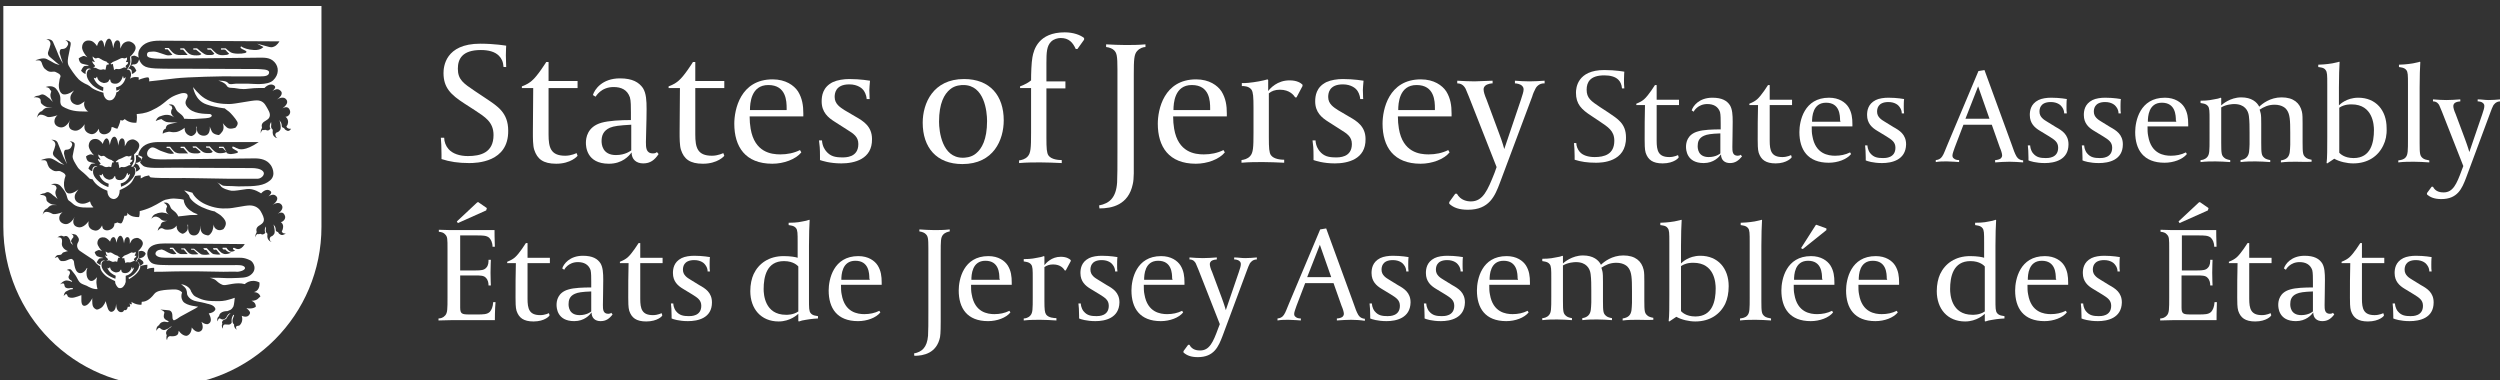 <?xml version="1.0" encoding="utf-8"?>
<!-- Generator: Adobe Illustrator 21.1.0, SVG Export Plug-In . SVG Version: 6.00 Build 0)  -->
<svg version="1.1" id="Layer_4" xmlns="http://www.w3.org/2000/svg" xmlns:xlink="http://www.w3.org/1999/xlink" x="0px" y="0px"
	 viewBox="0 0 749.7 114" style="enable-background:new 0 0 749.7 114;" xml:space="preserve">
<rect x="0" y="0" width="749.7" height="114" fill="#333333" stroke="none"/>
<style type="text/css">
	.st0{fill-rule:evenodd;clip-rule:evenodd;fill:none;}
	.st1{fill-rule:evenodd;clip-rule:evenodd;fill:#FFFFFF;}
	.st2{fill:#FFFFFF;}
</style>
<g>
	<g>
		<path class="st0" d="M50.9,64.5c0.2,0.1,0.4,0.2,0.4,0.2S51.1,64.7,50.9,64.5z"/>
		<path class="st0" d="M65.1,54.8c-0.1-0.1-0.2-0.1-0.2-0.1S65,54.7,65.1,54.8z"/>
		<path class="st0" d="M79.8,59.4c0.1-0.1,0.3-0.3,0.6-0.5C80,59.2,79.8,59.4,79.8,59.4z"/>
		<path class="st1" d="M35.1,48.7l0.2-0.1v0c0.1-0.1,0.2-0.1,0.2,0.2c0,0.4,0.2,0.7,0.2,1c0,0.2,0.1,0.6,0.1,0.6s0.3-0.2,0.5-0.3
			c0.2-0.1,0.6,0.1,1.1,0c0.5-0.1,1-0.4,1.2-0.5c0.2-0.1,0.6-0.1,0.6-0.1s0-0.2-0.2-0.3c-0.1-0.1,0-0.2,0-0.2s0-0.1,0.1-0.2
			c0-0.1,0.7-0.3,0.6-0.9c0,0-0.5,0.1-0.6-0.1c0-0.1,0-0.1,0-0.1s0.1-0.2,0.2-0.3c0.1-0.1,0.1-0.8,0.1-0.8s-0.2,0.2-0.7,0.3
			c-0.4,0.1-0.4-0.4-1.5,0.2c-1.1,0.6-1.8,0.7-1.9,0.9c-0.2,0.2-0.5,0.4-0.5,0.4C34.6,48.5,34.9,48.7,35.1,48.7z"/>
		<path class="st0" d="M60.2,67.7c0-0.2,0-0.4,0-0.4S60.2,67.5,60.2,67.7z"/>
		<path class="st0" d="M83.2,64.1c-0.2,0.1-0.2,0.2-0.2,0.2S83.1,64.2,83.2,64.1z"/>
		<path class="st0" d="M39.5,44.3c0.5,0.2,0,1.7,0,1.7s0.8-0.6,1.2-1.4c0.4-0.8-0.3-1.9-1.2-1.9c-1.2,0.1-1.6,1.8-1.6,1.8
			C38.4,44,39.1,44.1,39.5,44.3z"/>
		<path class="st0" d="M36.9,44c0,0,0.2-1.3-0.3-1.4c-0.4-0.1-0.5,1.3-0.5,1.3C36.7,43.8,36.9,44,36.9,44z"/>
		<path class="st0" d="M50.3,66.3c0.8-0.1,1.4-0.3,1.4-0.3S51,66.1,50.3,66.3z"/>
		<path class="st0" d="M34.4,73.4c0,0,0-0.9-0.4-1c0,0-0.4,0.1-0.5,1.1C33.5,73.4,33.9,73.3,34.4,73.4z"/>
		<path class="st0" d="M32.7,73.9c0,0-0.6-1.5-1.7-1.6c0,0-1.6,0.1-0.9,1.7c0,0,0.1,0.3,0.6,0.8c0,0,0.8,0.7,0.6,0.1
			c-0.2-0.6-0.8-1.2-0.3-1.5c0.5-0.3,0.8-0.1,1.1,0.1C32.1,73.6,32.5,73.8,32.7,73.9z"/>
		<path class="st0" d="M38.4,73.4c0,0,0.1-1.1-0.3-1.2c-0.4,0-0.4,1.1-0.4,1.1C38.2,73.3,38.4,73.4,38.4,73.4z"/>
		<path class="st0" d="M40.8,73.7c0.4,0.2,0,1.5,0,1.5s0.8-0.5,1.1-1.2c0.3-0.7-0.2-1.7-1-1.6c-1.1,0.1-1.5,1.6-1.5,1.6
			C39.7,73.4,40.4,73.5,40.8,73.7z"/>
		<path class="st0" d="M38.7,84L38.7,84C38.7,84,38.7,84,38.7,84L38.7,84z"/>
		<path class="st1" d="M40.4,78.2c0,0,0-0.2-0.2-0.3c-0.1,0,0-0.2,0-0.2s0-0.1,0.1-0.2c0-0.1,0.6-0.3,0.6-0.8c0,0-0.5,0.1-0.5-0.1
			c0-0.1,0-0.1,0-0.1s0.1-0.1,0.2-0.3c0.1-0.1,0.1-0.7,0.1-0.7s-0.2,0.2-0.6,0.3c-0.4,0.1-0.4-0.4-1.3,0.2c-0.9,0.5-1.6,0.6-1.7,0.8
			c-0.2,0.2-0.4,0.4-0.4,0.4c-0.2,0.1,0,0.3,0.2,0.3l0.2-0.1v0c0.1,0,0.2-0.1,0.2,0.2c0,0.4,0.2,0.6,0.2,0.8c0,0.2,0.1,0.5,0.1,0.5
			s0.2-0.2,0.4-0.2c0.2-0.1,0.6,0,1,0c0.5-0.1,0.9-0.4,1.1-0.4C40.1,78.2,40.4,78.2,40.4,78.2z"/>
		<path class="st0" d="M36,72c-0.6,0.2-0.5,1.4-0.5,1.4c0.6-0.2,1.1,0,1.1,0C36.5,71.9,36,72,36,72z"/>
		<path class="st1" d="M35.8,77.1c-0.4-0.2-0.4-0.3-0.5-0.4c-0.2-0.1-0.6-0.1-1.5-0.7c-0.9-0.6-1-0.1-1.4-0.2
			c-0.4-0.1-0.7-0.4-0.7-0.4s0,0.5,0.2,0.9c0.1,0.1,0.2,0.3,0.2,0.3s0.1,0.1,0.1,0.1c0,0.3-0.6-0.2-0.6-0.2c-0.1,0.5,0.5,0.9,0.6,1
			c0,0.1,0.2,0.2,0.2,0.2s0,0.2-0.1,0.2c-0.1,0.1-0.4,0.2-0.4,0.2s0.6,0,0.8,0c0.2,0,0.6,0.3,1,0.4c0.5,0.1,0.8-0.2,1-0.1
			c0.2,0.1,0.4,0.1,0.4,0.1s0.1,0,0.1-0.2c0-0.2,0.1-0.4,0.2-0.8c0.1-0.3,0.1-0.2,0.4-0.2C36,77.3,36.1,77.2,35.8,77.1z"/>
		<path class="st0" d="M29.1,45.8c-0.2-0.7-0.8-1.4-0.3-1.8c0.5-0.3,0.9-0.1,1.2,0.2c0,0,0.4,0.3,0.6,0.4c0,0-0.7-1.7-1.9-1.8
			c0,0-1.7,0.1-1,2c0,0,0.1,0.3,0.7,0.9C28.4,45.7,29.3,46.5,29.1,45.8z"/>
		<path class="st0" d="M27,14.6c0.6-0.3,0.9-0.1,1.2,0.2c0,0,0.4,0.3,0.6,0.4c0,0-0.7-1.8-2-1.9c0,0-1.8,0.1-1,2.1
			c0,0,0.1,0.3,0.7,1c0,0,1,0.8,0.7,0.1C27.1,15.8,26.4,15,27,14.6z"/>
		<path class="st0" d="M30.8,14.5c0,0,0-1.1-0.4-1.2c0,0-0.5,0.1-0.5,1.3C29.8,14.6,30.3,14.4,30.8,14.5z"/>
		<path class="st0" d="M34.9,44c-0.1-1.7-0.7-1.6-0.7-1.6c-0.6,0.2-0.6,1.6-0.6,1.6C34.3,43.8,34.9,44,34.9,44z"/>
		<path class="st1" d="M32.5,19C32,18.7,32,18.6,32,18.5c-0.2-0.1-0.7-0.1-1.8-0.8c-1-0.7-1.1-0.1-1.6-0.2c-0.4-0.1-0.8-0.6-0.8-0.6
			s-0.1,0.6,0.3,1.1c0.1,0.1,0.2,0.3,0.2,0.3s0.1,0.1,0.1,0.2c0,0.3-0.7-0.2-0.7-0.2c-0.1,0.6,0.6,1.1,0.6,1.2
			c0.1,0.1,0.2,0.2,0.2,0.2s-0.1,0.2-0.1,0.3c-0.1,0.1-0.5,0.3-0.5,0.3s0.7,0,0.9,0.1c0.2,0.1,0.7,0.4,1.2,0.5
			c0.5,0.1,0.9-0.2,1.1-0.1c0.2,0.1,0.5,0.1,0.5,0.1s0.1,0,0.1-0.2c0-0.2,0.1-0.5,0.2-1c0.1-0.4,0.2-0.3,0.5-0.3
			C32.7,19.3,32.8,19.1,32.5,19z"/>
		<path class="st0" d="M32.7,12.8c-0.7,0.2-0.6,1.7-0.6,1.7c0.7-0.2,1.3,0,1.3,0C33.3,12.8,32.7,12.8,32.7,12.8z"/>
		<path class="st1" d="M1,1.8v66.2c0,26.4,21.3,47.8,47.7,47.8s47.7-21.4,47.7-47.8V1.8H1z M75.4,90.2c0,0,1.4,0.4,1.3,1.8
			c0,0-0.9,0.8-2.8,0.4l0.1,0.1c1.4,1.1,0.9,1.6,0.9,1.6c-0.6,1.5-2.4,0.6-2.4,0.6c0.6,1.9-0.7,2.9-0.7,2.9
			c-0.2,0.1-0.4,0.1-0.4,0.1c-1.1,0-0.4,1.2-0.4,1.2c-1-0.7-0.8-1.6-0.8-1.6c-1.1-0.9,0-2.5,0-2.7c0-0.2-0.2-0.2-0.2-0.2
			c-0.8,1.1-0.5,2.3-0.5,2.3c-0.4,0.9-1.2,0.6-1.9,0.6c-1-0.1-0.7,1.3-0.7,1.3c-0.7-0.9-0.2-1.5-0.2-1.5l-0.1-0.2
			c-0.2-0.9,1.1-1.2,1.1-1.2s0.2-0.1,0.2-0.2c0.6-1.2,1.3-1.6,1.3-1.6c-0.5,0.1-0.9,0.3-1.4,1.4c-0.9,1-1.8,0.2-1.8,0.2
			c-0.6-0.2-0.7,0.9-0.7,0.9c-0.5-1,0.4-1.6,0.4-1.6c0.2-1.6,2.5-1.5,2.5-1.5c0.9-0.4,1.2-0.3,1.8-1.4c0.2-0.4,0.4-2.6,0.4-2.6
			c-1,0.4-2.7,0.8-2.7,0.8c-1.4,0.3-2.7,0.2-3.1,0.2c-1.1,0-3,0-4.8-0.8c-1.9-0.8-1.8-1-2.5-2.1c0,0-0.3-1.7-3-2.2v0l0.7,0.6
			c0,0,0.5,0.4,0.5,0.5c0.6,0.5,0.6,1.9,0.6,1.9c0,0.1,0.5,1.8,3,2.2c2.2,0.4,3.1,0.7,3.1,0.7s2.2,0.3,2.4,1.6c0,0-0.1,1-2,1.3
			c0,0,1.6,2.5-0.3,3.2c0,0-0.8,0.2-1.9-0.7c0,0,1.1,2.2-0.4,2.9c-1.3,0.6-2.5-1.2-2.5-1.2s0,2.1-1.5,2.5c0,0-1.2,0.2-2.4-1.5
			l-0.1,0.5c-0.1,1.5-2.5,1.1-2.5,1.1c-0.9,0.1-0.9,1.2-0.9,1.2c-0.4-0.5-0.1-1.5-0.1-1.5c-0.8-1.3,1-2.2,1-2.2
			c0.9-0.7,0.3-0.4,0.3-0.4c-0.9,0.6-0.5,0.5-1.7,1c-0.7,0.3-1.4-0.3-1.4-0.3s-0.5-0.9-1.3,0.6c0,0-0.2-1.2,0.8-1.7
			c0,0,0.2-0.5,0.7-0.8c0.9-0.4,1.1-0.2,1.8-0.1c0.8,0,0.1-0.4,0.1-0.4s-1.2-0.4-1.2-1.3c0-0.8,0.3-1.2,0.2-1.2
			c-0.2-0.5-0.5-0.5-1.2-0.9c0,0,0.4,0.1,2,0.2c0.9,0,1.6,0.3,1.6,1.8c0,0.6,0,0.8,0.3,1.2c0.3,0.3,2-1,2-1s2.2-1.2,3.3-1.8
			c1.2-0.6,1.6-0.9,2.1-1.2c0.1-0.1-3.4-0.2-4.5-1.6c0,0-0.9-1.1-0.3-2.7c0,0-0.6-0.8-2-0.9c-0.6,0-1.3,0-2.5,0.1
			c-1,0.1-3,0.2-3.8,1.2c-1.6,2.1-2.9,2.4-3.8,2.4c0,0.5-0.1,0.9-0.1,0.9c-0.7,0-1.4-0.1-2.1-0.4c-0.7-0.3-0.6-0.3-0.9-0.5
			c0,0,0.4,1.1-0.3,0.7l-0.3-0.2c0.4,0.8,0.3,1.1-0.5,1c0,0.6-0.5,1-0.5,1c-0.1,0-0.5,0-0.6,0c-0.1,0.3-0.3,0.5-0.6,0.6
			c-1.1,0.2-1.6-0.9-1.7-1.6c0-0.3-0.1-0.6-0.1-0.9c0,0.6-0.1,1.7-0.8,2.2c-1,0.7-1.6-0.4-1.8-1.2c-0.3-0.8-0.5-1.8-0.5-1.8
			s-0.5,1.5-1.5,2.1c-1,0.6-1.3,0.4-1.3,0.4s-1.1-0.3-1.2-1.7c-0.1-1.4,0-1.7,0-1.7s-0.9,1.8-1.9,2.2c-1,0.4-1.4-0.3-1.4-1.6
			c0-1.3,0-1.5,0-1.5s-1.9,0.8-2.8,0.8c-0.8,0-1.3-0.2-1.4-0.7c-0.3-1-1.1,0.2-1.1,0.2s0.1-1.2,0.9-1.5c0.5-0.2,0.7-0.4,1.2-0.5
			c0.6-0.1,0.7-0.1,0.7-0.1s0-0.3-0.2-0.3c-0.2,0-0.4-0.1-0.7,0c-0.3,0.1-0.8,0.1-1.2-0.1c-0.7-0.3-0.3-1.2-0.8-1.3
			c-0.5-0.1-1,0.3-1,0.3s0.9-1.2,2-1.2c1.1,0.1,1.4,0.4,1.4,0.4s0.3,0,0.2-0.2c-0.2-0.2-0.4-0.3-0.6-0.4c-0.2-0.2-0.7-0.6-0.3-1.3
			c0.3-0.5,0.4-1,0.1-1.3c-0.3-0.3-0.8-0.3-0.8-0.3s1-0.7,1.5,0.1c0.3,0.4,1.1,1.3,1.4,1.9c0.3,0.6,0.8,1.6,1.3,1.9
			c0.4,0.3,1.3,0.6,1.8,0.8c0.5,0.3,1.9,1.1,3.2,1c0-0.1,0-0.2,0-0.2c-0.1-0.3-0.2-0.7-0.2-1c0,0-0.1-0.5-0.1-0.9
			c0-0.6,0.1-1,0.2-1.5c-0.3,0.4-0.8,0.9-1.3,1.1c-0.5,0.2-1.2,0-1.6-0.9c-0.4-0.9-0.3-2.2-0.1-2.6c0.2-0.4,0-0.5-0.2-0.1
			c-0.2,0.4-0.8,1.2-1.6,1.3c-0.8,0.1-1.4-0.3-1.8-1.6c-0.4-1.3-0.2-2-0.5-2.2c-0.2-0.3-0.5-0.6-1-0.4c-0.5,0.1-1.2,0.6-1.9,0.6
			c-0.6,0-0.8,0.1-1.2-0.3c-0.4-0.4-0.4-0.9-0.7-0.9c-0.3,0-0.8,0.3-0.8,0.3s0.4-0.8,0.9-0.9c0.5-0.1,1,0,1.2-0.3
			c0.2-0.3,0.3-0.5,0.8-0.6c0.5-0.2,1.1-0.3,1.1-0.3s-1-0.3-1.5-1.1c-0.4-0.5-0.4-1-0.3-1.7c0.2-1.7-1.4-1.3-1.4-1.3
			c1.3-1,1.7-0.2,2-0.3c0.6-0.3,1,0,1,0l0.3,0.3c0,0,0.3,0.3,0.6,1.1c0,0,0,0.6,0.4,0.8c0,0,0.1,0.1,0.3,0.5c0,0-0.1-0.7-0.3-0.9
			c-0.2-0.2-0.3-0.4,0-0.9c0.4-0.7,0.6-0.5,0.5-1c-0.1-0.6-0.8-0.7-0.8-0.7s1.4,0.1,1.7,0.4c0.3,0.4,1.2,1.1,0.5,2.2
			c-0.5,0.8-0.3,1.9,0.5,2.5c0.5,0.3,2,1.4,3.3,2.2l0,0c0.2,0.1,0.9,0.6,1,0.7c1.1,1.6,1.8,1.7,1.8,1.7s0,0.8,0.4,1.4
			c0.1,0.1,0.2,0.4,0.5,0.7c0.4,0.5,0.8,0.8,1.2,1.1c1.1,0.7,2.4,1.3,2.4,1.3c0,0.1,0.1,0.6,0.1,0.7c0.3,0.7,0.6,1.1,0.9,1.3
			c0.1,0.1,0.3,0.1,0.4,0.1c0.1,0,0.1,0,0.2,0c0.1,0,0.2,0,0.4-0.1l0,0c0.2,0,0.6-0.5,0.6-0.5l0.4-0.6c0-0.1,0.1-0.5,0.2-0.6
			c0-0.1,0-0.4,0-0.6c0-0.1,0-0.3,0-0.4c0,0,0,0,0,0l0-0.9c2.2-0.5,2.5-2.5,2.5-2.5s-0.3,0.2-0.4,0.4c-0.2,0.2-0.1-0.7-0.3-0.5
			c0,0-0.3,1.7-1.8,1.8c-1.5,0.1-1.3-1-1.3-1l-0.3,0c0,0.8-1.4,0.8-1.4,0.8c-0.8-0.2-1.6-0.6-1.7-1.6c0-0.1-0.3,0.4-0.3,0.4
			c-0.3-0.1-0.5-0.2-0.5-0.2c0.5,1.4,1.6,2,2.5,2.4l-0.1,0.9c-0.8-0.3-1.8-0.7-2.6-1.4c-1.5-1.4-1.7-2.4-1.5-3.3
			c0.3-0.9,1-0.6,1-0.6c-0.3-0.3-0.8-0.1-0.8-0.1c-0.7,0.4-0.5,1.2-0.5,1.2s-0.1,0.1-0.4-0.1c-0.4-0.2-0.8-0.6-0.8-0.6
			s0.5-1.1,0.9-1.2c0.4-0.1,1-0.1,1-0.1l-0.1-0.1c0,0-1-0.2-1.5-0.4c-0.7-0.3-0.9-1.3-0.9-1.3c0.6-0.4,0.3-0.3,1.1-0.6
			c0.3-0.1,0.9,0.2,1.1,0.3c-0.3-0.3-1.4-1.6-1.4-2.4c0-0.4,0.2-2,2.1-1.7c0.5,0.1,0.9,0.4,1.4,0.9c0.2,0.2,0.3,0.3,0.3,0.4
			c0.1-0.3,0.3-1.3,1-1.4c0.7-0.1,0.9,1.6,0.9,1.6c0,0.7,0.2-2,1.2-2c0.9,0,1.1,2.5,1.1,2.3c0,0,0.1-1.9,1-1.9c1,0,0.7,2,0.7,2
			s0.2-0.3,0.5-0.9c0.4-0.7,1.5-1,2.1-0.8c0.9,0.4,1.5,1.1,1.3,1.9c-0.3,1.1-1.3,1.9-1.3,1.9s0,0.2,0.1,1.2c0,0.9-1,2-1,2
			s0.8-0.3,1,0.6c0.3,0.9,0,1.9-1.5,3.3c-0.5,0.4-1.1,0.8-1.6,1c0,0,0,0,0,0c0.1,0.1,0.1,0.1,0.1,0.2l0.1,0.2c0.5-0.3,1-0.6,1.5-1
			c1.5-1.2,1.9-2.3,1.9-2.9c1.1-0.4,2.1-0.4,2.1-0.4c0,0.5,0,0.9-0.1,1.3c0.8-0.4,2.1-0.4,2.1-0.4c0.1,0.4,0,0.9,0,1.2
			c0.8,0,3.4,0,5.8-0.1c2.9-0.1,12.6,0,15,0.1c2.3,0,3.2-0.1,4.1,0c0.9,0,3-0.6,2.2-1.5c-0.6-0.6-2-0.5-3-0.5c-1.3,0-14.3,0-16.7,0
			c-4.6,0-7.1,0.1-8.2-0.7c-1.1-0.8-1.7-2.9-0.8-4.2c0.9-1.3,2.9-1.6,4.9-1.6l23.9,0.2c-1.4,2.3-2.7,1.3-3,1.2c0,0-0.2-0.2-0.5,0
			c0,0-0.2,0.3,0.2,0.5l0.4,0.2c-0.9,0.6-1.5,0.3-1.5,0.3c-0.6-0.3-1.1-1.1-1.1-1.1s-1,0-1.1,0c-0.2,0,0,0.5,0.2,0.5
			c0.1,0,0.4,0,0.6,0c0,0,0.3,0.5,1,0.8l0.7,0.2l-0.9,0.3c-0.6,0.1-1,0.2-1.6-0.1c-0.8-0.3-1.7-1.6-1.7-1.6s-1,0-1.1,0
			c-0.2,0,0,0.5,0.2,0.5c0.1,0,0.5-0.1,0.7,0c0,0,0.4,0.5,0.4,0.5l0.8,0.9c0,0-0.5,0.1-1.3,0c-0.8-0.1-0.8,0-1.4-0.5
			c-0.6-0.5-1.4-1.4-1.4-1.4s-0.6,0-0.9,0c-0.3,0,0.2,0.5,0.2,0.5l0.6,0.1l1,1.3c0,0-0.5,0-1,0.1c-0.5,0-1.3,0.1-1.8-0.3
			c-0.3-0.2-0.5-0.3-1.9-1.5c0,0-0.6,0-0.8,0c-0.3,0,0,0.3,0,0.3l0.7,0l1.4,1.3c0,0-0.4,0.1-0.9,0.1c-0.5,0-1.1,0.1-1.8-0.3
			c-0.6-0.4-1.3-1.5-1.4-1.5c-0.1,0-0.6,0-0.9,0c-0.3,0-0.2,0.3,0,0.3c0.3,0,0.6,0,0.6,0l1.2,1.4c0,0-0.5,0-1.2,0l-0.5,0
			c-0.5,0-0.6,0-1.3-0.4c-0.6-0.4-1.3-1.5-1.4-1.5c-0.1,0-0.6,0-0.8,0c-0.3,0-0.2,0.4,0,0.4c0.3,0,0.6,0,0.6,0l1.2,1.4
			c0,0-0.7,0.3-1.6,0c-0.9-0.3-1.6-0.8-2-1c-1-0.4-0.6-0.3-1.3-0.2c-1,0.1-1.6,0.9-1.3,1.5c0.6,1,2.6,0.9,4.2,0.9
			c1.5,0,17.9,0,19.6,0c1.6,0,2.6-0.2,4.6,0.8c0.8,0.4,2.3,2.7,0,4.4c-1.2,0.9-2.8,0.8-5.4,0.9c-1,0-1.1,0-1.8,0
			c-0.5,0-2.3-0.1-2.6-0.1c-0.7,0-2.5,0-2.5,0s1.4,0.2,2.1,0.9c0.6,0.6,1.6,1.3,2.3,1.3c0.8,0.1,3.8-1,6.2-0.3c0,0,1.8-1.8,4.4-0.5
			c0,0,0.4,2.4-1.7,2.9c0,0,1.5-0.1,2,1.3C77.6,89.2,77.3,90.2,75.4,90.2z M42.3,77.9C43.2,78.4,43,79,43,79s-0.4,0.4-0.8,0.6
			c-0.3,0.2-0.4,0.1-0.4,0.1s0.1-0.8-0.3-1.1c0,0-0.4-0.2-0.6-0.2l0-0.1c1.2-1,0.7-2.9,0.7-2.9s0.8-0.3,1.2-0.1
			c0.6,0.2,0.7,0.4,0.9,0.8c0,0-0.3,0.8-1,1.1c-0.4,0.2-0.6,0.2-0.9,0.3l-0.3,0C41.7,77.6,42,77.6,42.3,77.9z M84.2,70.4
			c-0.7-0.3-0.8-0.8-0.8-0.8s-0.7-0.1-0.7-0.6c0-0.9-0.4-1.3-0.4-1.3L82,67.3c0,0,0.7,2.2,0.2,2.9c-0.5,0.7-0.9,0.7-0.9,0.7
			s-0.5,0.3-0.4,0.9c0.1,0.7,0.6,0.7,0.6,0.7s-0.5,0.1-1-0.6c-0.5-0.7-0.3-1.4-0.3-1.8c0,0-0.6-0.4-0.5-1.1c0.1-0.6,0-1.1,0-1.1
			s-0.3,0.5-0.3,1.1c0,0.6,0.2,0.8,0.2,0.8s-0.5,0.6-1,0.5c-0.4-0.1-0.6-0.2-0.6-0.2s-0.3,0.2-0.6,0.1c-0.6-0.2-0.8,1-0.8,1
			s-0.1-0.8,0.2-1.2c0.3-0.4,0.1-0.8,0.1-0.8s-0.2-0.8,0.6-1.4c0.9-0.6,1.4-0.8,1.6-1.6c0.2-0.8-0.4-1.9-0.9-2.8
			c-0.5-0.9-1.6-1.8-3.3-1.8c-1.6,0-5,0.9-6.8,0.9c-1.8,0.1-3.9-0.1-6.4-1.2c-2.1-0.9-3.6-2.5-4-3.5l-2.4-0.7l0.1,0.2
			c0-0.1,1.3,1.3,1.3,1.3c0,0.1,0.2,0.6,0.2,0.6s0.7,1.5,3.6,2.9c2.4,1.1,3.9,1.3,3.9,1.3c0.3,0.3,1.2,0.7,1.8,1.2
			c0.4,0.4,1.3,1.1,1.5,2.1c0.2,1-0.7,2-0.7,2s-1.2,0.8-2.3-0.1c-0.4-0.3-0.6-0.8-0.6-1.3l0,0c-0.1,0.8-0.3,1.8-0.6,2.3
			c-0.6,1-1.1,1-1.1,1s-1.5-0.1-2-1.1c-0.3-0.5-0.3-1.4-0.3-1.9c0,0.9-0.2,2.9-1.8,3c-2.1,0.1-1.9-2.4-1.9-2.8l0-0.4h-0.2
			c0,0,0.4,1.2-0.2,1.9c-0.6,0.7-1.2,0.8-1.2,0.8s-0.8-0.1-1.4-0.9c-0.6-0.8-0.4-1.6-0.4-1.6s-0.6,1-1.9,1.2c-1.3,0.2-1.8,0-2.1-0.2
			c-0.8-0.5-1.3,0.2-1.7,0.6c0,0,0.1-1.1,0.8-1.4c0,0,0.1-1,0.7-1.2c0.3-0.1,0.8-0.3,1.4-0.4c-0.8,0.1-1.6,0-2-0.5
			C47.8,65.2,47,65,47,65s-0.8-0.3-1.6,0.6c0,0,0.4-1.3,1.5-1.5c0,0,0.3-0.2,1-0.3c0.7-0.1,0.9-0.1,1.8,0.1c0.5,0.2,0.9,0.4,1.1,0.6
			c-0.4-0.3-1-0.8-1-1.4c0-0.9,0.4-1.1,0.3-1.2c-0.2-0.5-0.1-0.5-1-1.1c0,0,1.2-0.4,1.8,0.8c0.4,0.9,0.3,0.8,0.7,1.2
			c0.4,0.4,1.1,0.8,1.4,1.3c0.4,0.5,0.4,0.8,0.4,0.8s2.2-0.2,3.6-0.4c1.4-0.1,1.8,0.1,2.3-0.2c0.1-0.1-1.1-0.3-1.8-0.9
			c0,0-2.3-1.2-2.4-3.5c0,0-0.4-0.2-2-0.3c-0.7,0-1-0.3-3.5,0.3c-1,0.3-1.7,1-4.2,2.2c-1.3,0.6-2.6,1-3.5,1.2c0,0.6,0,1.2-0.2,1.8
			c0,0-1.6,0.1-2.6-0.5c0,0-0.7-0.4-1-0.8c0,0,0.5,1.1-0.8,0.9c0,0-0.4,2.1-1,2.3c0,0-0.5,0-1.1-0.3l0,0C34.6,67,34.3,67,34.3,67
			s0.2,1.5-1.6,2c-1.1,0.3-1.8-0.3-1.9-0.6c-0.1-0.4-0.2-0.8-0.2-0.8s-0.8,1.9-2.3,1.5c-1.5-0.3-1.8-1.4-1.8-2
			c0-0.6,0.1-0.8,0.1-0.8c-0.1,0.1-1.5,2.3-3.3,1.8c-1.9-0.5-1.2-2.4-1.2-2.4l0.3-0.7c0,0-1.3,2.8-3.3,2.1c-2-0.7-1.4-2.8-0.5-3.3
			c0.8-0.5-2,0.8-2.9,0.3c-0.9-0.5-1.7-0.7-2.2-0.5c-0.5,0.2-0.7,0.8-0.7,0.8s0.2-1.6,1.4-1.9c0,0,0.7-1,1.6-1l1.4,0l-0.9-0.1
			c-0.8,0-1.6-0.5-1.8-0.7c-0.4-0.3-0.6-0.5-0.6-1.1c0-1.4-2-1.1-2-1.1s0.7-0.5,1.2-0.5c0.5,0,0.6-0.4,1.3-0.4c0,0,0.5,0.1,1.1,0.6
			c0.6,0.6,0.8,0.6,1,0.8l0.8,0.7c0,0-1-1.5-0.6-2.5c0.4-1,0.3-0.7,0.1-1.3c-0.2-0.5-1.5-0.6-1.5-0.6s1.8-0.7,2.9,0.5
			c0.6,0.7,1.5,1.7,1.8,2.9c0.3,1,0.3,1.3,1,1.7c0.7,0.4,1.2,1.6,3.8,1.8c2.6,0.1,3.1,0,3.1,0s0,0,0.1-0.1c-0.4-0.2-0.8-0.9-1-1.7
			c-0.7,0.4-1.8,0.9-3,0.6c-1.8-0.5-1.9-2.2-1.2-3.2l0.7-1c0,0-1.6,1.4-2.9,1.2c-1.3-0.2-1.5-2.4-1.4-3.3c0.1-0.8,0.2-1.3,0.4-1.8
			c0.2-0.4-0.2-0.9-0.8-1.2c-0.6-0.3-0.8-0.5-1.5-0.4c-0.7,0.1-1.2,0.1-2.3-0.8c-0.6-0.5-0.9-1.8-0.9-1.8c-0.4-1-1.1-0.5-1.8-0.7
			c0,0,2.2-0.9,3.3-0.4c0.9,0.4,1.6,0.9,2.1,1.2c0.4,0.3,1.6,0.6,1.6,0.6l-0.8-0.5l-1.9-1.7c0,0-1.1-0.7-0.6-1.8
			c0.4-0.9,0.5-1.5,0.5-1.5s0.6-1.4-1.1-2c0,0,1.5-0.1,1.9,0.9c0.4,1,1.4,3.5,1.7,4.2c0.4,0.9,1.1,2.2,1.1,2.2l-0.6-1.8l-0.3-1.3
			c0,0-0.1-1.2,0.6-1.2c1.3,0,1.6-0.8,1.7-1.1c0,0,0.6-0.8-0.6-1.5c0,0,1.5,0.2,1.5,0.9c0,0.4,0,0.7-0.1,1c-0.1,0.3-0.3,1.6-0.5,2.5
			c-0.2,0.9,0.9,2.5,1.4,3.3c0.5,0.9,1.6,1.5,2.7,2.6c0.4,0.4,0.7,0.7,1,1l0.9,0.2c0,0,0.8,2.1,4.4,3.4c0,0-0.1,2.3,1.9,2.5
			c0,0,1.8,0,1.8-2.7c0,0,2.9-1.1,3.8-2.7c0.9-1.6,0.8-1.5,0.8-1.5s0.7-0.2,1.7-0.2c0,0,0,0.2,0,0.9c0,0,0.5-0.2,0.8-0.4
			c0.3-0.2,0.8-0.3,0.8-0.3s0.5-0.1,0.9-0.2c0.1,0.2,0.2,0.5,0.5,0.6c1.4,0.2,4.5,0.2,6.7,0.2c3.2-0.1,14,0.2,16.6,0.2
			c2.6,0,7.7,0,8.8,0c1,0,2.5-1.3,1.5-2.3c-0.7-0.7-2.1-0.9-3.3-0.9l-23-0.1c-5.1,0-8.4,0.3-9.6-0.6c-0.3-0.3-0.7-0.6-0.9-1
			c0.3-0.5,0.4-1.1,0.4-1.1c-0.5-0.4-0.4-0.3-0.9-0.6c-0.1-0.6,0.1-1.3,0.4-1.8c1.1-2.1,3.5-2.6,5.7-2.6l30,0
			c-4.3,2.9-5.9,2.1-6.2,2c-0.3-0.2-0.5-0.2-0.5-0.2s-1-0.6-1.2-0.4c-0.2,0.3,0.1,0.6,0.4,0.7c0.2,0.1,0.5,0.3,0.5,0.3
			s1.4,0.6,0.4,0.9c-1.2,0.3-2.1,0.5-3,0C67.6,44.7,67,44,67,44s-1,0-1.2,0c-0.2,0-0.2,0.4,0,0.4c0.2,0,0.8-0.1,1,0
			c0.1,0,0.5,0.5,0.5,0.5l0.6,0.6c0,0-0.2,0.3-1.1,0.4c-0.9,0.1-1.6,0.1-2.3-0.4c-0.7-0.5-1.6-1.6-1.6-1.6s-0.6,0-1,0
			c-0.3,0,0,0.4,0,0.4l0.8,0l1.1,1.2c0,0-0.3,0.4-0.9,0.4c-0.5,0-1.3,0.1-2-0.3c-0.4-0.3-0.5-0.3-2.1-1.7h-0.9c-0.3,0,0,0.4,0,0.4
			l0.8,0l1.5,1.3c0,0-0.3,0.4-0.9,0.4c-0.6,0-1.6,0.1-2.4-0.3c-0.7-0.4-1.5-1.6-1.6-1.7c-0.1,0-0.7,0-1,0c-0.3,0-0.2,0.4,0,0.4
			c0.3,0,0.7,0,0.7,0l1.4,1.6c0,0-0.8,0-1.5,0l-0.1,0c-0.6,0-1.4,0.1-2.2-0.3c-0.7-0.4-1.5-1.6-1.6-1.7c-0.1,0-0.7,0-0.9,0
			c-0.3,0-0.2,0.4,0,0.4c0.3,0,0.7,0,0.7,0l1.4,1.6c0,0-0.8,0.3-1.8,0c-1-0.3-1.7-0.6-2.3-0.8c-0.6-0.2-1.6-1-2.4-1
			c-0.9,0-2.2,1.6-1.3,2.7c0.9,1,3.3,0.9,5,0.9c1.7,0,25.2-0.3,27-0.3c1.8,0,3.6,0.4,4.7,1.9c0.3,0.3,1.9,3-0.1,4.7
			c-1.9,1.6-4.1,1.8-9.5,1.8c-1.1,0-1.1-0.1-2-0.1c-0.6,0-2.5,0-2.8-0.2c-0.6-0.4-1.2-0.7-1.6-0.9c0.2,0.1,0.6,0.4,1.1,1.1
			c0.4,0.7,2.4,1.3,3.2,1.4c0.9,0.1,2.5-0.2,4.6-0.5c2.1-0.3,4.3,1.3,4.3,1.3s1.5-1.8,2.8-0.7c0.6,0.5-0.1,1.1-0.6,1.6
			c0.6-0.4,1.5-0.8,2.2-0.2c1.2,1-0.3,2.3-1,2.8c0,0,1.8-1.4,2.8,0c0.7,1.1-0.6,2.2-1.2,2.6c0.5-0.3,1.6-0.8,2.1,0.5
			c0.5,1-0.6,2-1.2,2c0,0,0.8,0.5,0.7,1.5c-0.1,1-0.4,1.2-0.4,1.2s0,0.4,0.4,0.6c0.4,0.2,0.8,0.1,0.8,0.1S84.9,70.7,84.2,70.4z
			 M26.6,43.7c0-0.4,0.2-2.3,2.4-2c0.6,0.1,1,0.5,1.5,1c0.2,0.3,0.3,0.4,0.3,0.5c0.1-0.3,0.4-1.5,1.1-1.7c0.8-0.1,1,1.9,1,1.9
			c0,0.8,0.2-2.4,1.4-2.4c1,0,1.2,2.9,1.2,2.7c0,0,0.1-2.2,1.1-2.2c1.1,0,0.8,2.4,0.8,2.4s0.2-0.4,0.6-1.1c0.4-0.8,1.7-1.2,2.3-0.9
			c1,0.4,1.7,1.2,1.4,2.2c-0.3,1.2-1.5,2.2-1.5,2.2s0,0.3,0.1,1.4c0,1.1-1,2.3-1,2.3s0.9-0.3,1.2,0.7c0.3,1,0,2.2-1.7,3.8
			c-0.7,0.7-1.7,1.2-2.5,1.5l-0.1-1c2.5-0.5,2.8-2.9,2.8-2.9s-0.3,0.2-0.5,0.4c-0.2,0.2-0.1-0.8-0.4-0.6c0,0-0.4,2-2,2.1
			c-1.7,0.1-1.5-1.1-1.5-1.1l-0.4,0c0,0.9-1.5,1-1.5,1c-0.9-0.2-1.7-0.7-1.9-1.8c0-0.1-0.4,0.5-0.4,0.5c-0.4-0.1-0.6-0.2-0.6-0.2
			c0.5,1.6,1.8,2.4,2.8,2.7l-0.1,1c-0.9-0.3-2-0.8-2.9-1.7C28,53,27.7,51.8,28,50.8c0.3-1.1,1.2-0.7,1.2-0.7
			c-0.3-0.4-0.9-0.2-0.9-0.2c-0.8,0.5-0.6,1.4-0.6,1.4s-0.1,0.1-0.4-0.1c-0.4-0.2-0.8-0.7-0.8-0.7s0.6-1.3,1-1.4
			c0.5-0.1,1.1-0.1,1.1-0.1l-0.2-0.1c0,0-1.2-0.2-1.7-0.4c-0.8-0.3-0.9-1.6-0.9-1.6c0.6-0.4,0.3-0.3,1.2-0.6c0.4-0.1,1,0.2,1.2,0.3
			C27.7,46.1,26.6,44.7,26.6,43.7z M41.2,49.3c0.4,0.1,0.8,1.3,0.8,1.3s-0.4,0.5-0.8,0.7c-0.3,0.2-0.4,0.1-0.4,0.1s0.1-1-0.3-1.2
			c0,0-0.4-0.3-0.6-0.2l0-0.1c1.3-1.2,0.8-3.3,0.8-3.3s0.6-0.2,1,0c0.9,0.4,0.5,0.2,1,0.5c0,0-0.1,1-0.9,1.4
			c-0.4,0.2-0.5,0.3-0.8,0.3l-0.4,0.1C40.6,48.9,40.8,49.1,41.2,49.3z M86.1,39.2c-0.8-0.3-0.9-0.8-0.9-0.8s-0.7-0.1-0.7-0.6
			c0-0.9-0.4-1.3-0.4-1.3L83.8,36c0,0,0.7,2.3,0.2,3c-0.5,0.7-1,0.7-1,0.7s-0.6,0.3-0.4,0.9c0.1,0.7,0.6,0.8,0.6,0.8
			s-0.5,0.1-1.1-0.6c-0.5-0.7-0.3-1.4-0.3-1.9c0,0-0.6-0.4-0.5-1.1c0.1-0.6,0-1.2,0-1.2s-0.4,0.6-0.4,1.2c0,0.6,0.2,0.8,0.2,0.8
			s-0.5,0.7-1,0.5c-0.5-0.1-0.6-0.2-0.6-0.2S79.2,39.1,79,39c-0.6-0.2-0.8,1-0.8,1s-0.1-0.9,0.2-1.3c0.3-0.4,0.1-0.8,0.1-0.8
			s-0.2-0.8,0.7-1.4c0.9-0.6,1.5-0.8,1.7-1.7c0.2-0.9-0.5-1.9-1-2.8c-0.5-0.9-1.2-1.9-2.9-1.9c-1.7,0-6.4,1.1-8.3,1.1
			c-1.9,0-4.9-0.2-7.3-1.7c-1.8-1.1-3.5-3.4-3.5-3.4s0.5,4,4,5.2c2.6,0.9,5.5,1.2,5.5,1.2s0.7,0.6,1.3,1c0.5,0.4,1.9,2,2.4,2.9
			c0.6,0.9-0.5,1.9-0.5,1.9S68.9,39,68,38.2c-0.9-0.8-1.2-1.3-1.2-1.3s0.6,1.5-0.1,2.5c-0.7,1-1.1,1.1-1.1,1.1s-1.6-0.1-2.1-1.1
			c-0.4-0.8-0.6-1.5-0.6-1.5s0.4,2.7-1.7,2.8C59,40.7,59,38.8,59,38.4V38l-0.2,0c0,0,0.4,1.2-0.2,2c-0.6,0.8-1.3,0.8-1.3,0.8
			s-0.9-0.1-1.5-0.9c-0.6-0.8-0.4-1.6-0.4-1.6s-1.3,1.1-2.6,1.3c-1.3,0.2-1.8-0.2-2.2-0.1c-0.4,0.1-1.3,0.2-1.8,0.6
			c0,0-0.1-1.3,0.9-1.5c0,0,0-0.9,0.7-1.2c0.6-0.3,2.9-0.7,2.9-0.7s-3,0.1-3.6-0.2c-0.7-0.3-1.3-0.8-1.3-0.8s-0.9,0.2-1.7,0.6
			c0,0,0.4-1.3,1.6-1.5c0,0,0.4-0.2,1-0.3c0.7-0.1,1-0.1,1.8,0.1c0.5,0.2,0.9,0.4,1.2,0.6c-0.4-0.3-1-0.9-1-1.5
			c0-0.9,0.4-1.1,0.4-1.2c-0.4-1.2-0.1-0.5-1.1-1.1c0,0,1.3-0.5,1.9,0.8c0.4,0.9,0.4,0.8,0.8,1.3c0.4,0.4,1.1,0.8,1.5,1.3
			c0.4,0.5,0.4,0.8,0.4,0.8s2.8,0.2,4.3,0c1.5-0.1,3.1-0.1,3.7-0.5c0.6-0.4,0.2-0.8-0.2-0.9c-0.4-0.1-4.2,0.2-6.2-1.5
			c-2-1.7-0.9-2.7-0.6-3.5c0.5-1.8-1.9-1.2-1.9-1.2s-1.4,0.4-2.2,0.8c-0.7,0.3-1.7,1-2.5,1.7c-0.9,0.7-1.7,1.5-4.3,2.7
			c-2,0.9-3.4,0.9-4.3,1c0.2,1.3-0.1,2.6-0.1,2.6c-1.4,0.1-2.6-0.3-3.5-1.1c-0.1,0.1-0.2,0.2-0.4,0.3c-0.3,0.2-0.3,0.2-0.9,0
			c-0.1,1.1-0.9,2.6-0.9,2.6c-0.6-0.1-1-0.3-1.4-0.5c-0.3,0.1-0.4,0.1-0.4,0.1s0.2,1.5-1.6,2c-1.1,0.3-1.8-0.3-2-0.7
			c-0.1-0.4-0.2-0.9-0.2-0.9s-0.8,1.9-2.4,1.6c-1.6-0.4-1.9-1.5-1.9-2.1c0-0.7,0.1-0.9,0.1-0.9S24,39.7,22,39.1
			c-2-0.5-1.2-2.5-1.2-2.5l0.3-0.7c0,0-1.3,2.9-3.4,2.2c-2.1-0.7-1.4-2.8-0.6-3.4c0.9-0.5-2.1,0.8-3,0.3c-0.9-0.5-1.8-0.8-2.3-0.5
			c-0.5,0.3-0.7,0.8-0.7,0.8s0.2-1.7,1.5-2c0,0,0.7-1,1.6-1l1.5,0l-1-0.1c-0.8,0-1.6-0.5-1.9-0.8c-0.4-0.3-0.6-0.5-0.6-1.1
			c0.1-1.4-2.1-1.1-2.1-1.1s0.7-0.5,1.3-0.5c0.5,0,0.7-0.4,1.4-0.4c0,0,0.6,0.1,1.2,0.6c0.7,0.6,0.9,0.6,1.1,0.9l0.8,0.8
			c0,0-1.1-1.5-0.7-2.6c0.4-1-0.1-0.7-0.3-1.3c-0.2-0.5-1.2-0.6-1.2-0.6s1.9-0.8,3.1,0.5c0.6,0.7,1.4,1.9,1.3,3.2
			c-0.1,1.2,0.1,1.8,0.8,2.2c0.7,0.4,2.3,1.3,5,1.4c1,0,1.9,0.1,2.6,0c-0.8-0.2-1.7-2-1.1-3c-0.7,0.4-1.5,1.3-2.6,1
			c-1.9-0.5-2-2.3-1.3-3.3l0.7-1c0,0-1.7,1.4-3.1,1.2c-1.4-0.2-1.6-2.5-1.4-3.4c0.1-0.9,0.2-1.4,0.4-1.8c0.2-0.5-0.2-0.9-0.8-1.2
			c-0.6-0.3-0.8-0.5-1.5-0.4c-0.7,0.1-1.3,0.1-2.4-0.9c-0.6-0.6-0.9-1.8-0.9-1.8c-0.4-1-1.1-0.6-1.9-0.7c0,0,2.3-1,3.4-0.4
			c1,0.5,1.7,0.9,2.2,1.2c0.5,0.3,1.7,0.6,1.7,0.6l-0.8-0.6l-2-1.7c0,0-1.1-0.7-0.6-1.8c0.4-1,0.5-1.6,0.5-1.6s0.7-1.5-1.1-2.1
			c0,0,1.6-0.1,2,0.9c0.5,1.1,1.5,3.5,1.8,4.3c0.4,0.9,1.2,2.2,1.2,2.2l-0.6-1.8l-0.4-1.4c0,0-0.1-1.2,0.6-1.2
			c1.4,0,1.6-0.8,1.8-1.1c0,0,0.6-0.8-0.7-1.6c0,0,1.5,0.2,1.6,0.9c0,0.4,0,0.7-0.1,1c-0.1,0.3-0.3,1.7-0.5,2.5
			c-0.2,0.9-0.5,2.4,0,3.3c0.5,0.9,1.9,3,3,4.1c1.2,1.1,2.6,1.6,2.6,1.6s0.3,0.2,0.8,0.5c0,0,0.7,1,4,1.9c0,0,0,0,0,0l0,0
			c0,0,0,0,0,0c0,0.2,0.1,0.5,0.1,0.7c0.5,1.5,1.4,1.6,1.8,1.6c0.6,0,1.3-0.3,1.8-1.6c0.1-0.2,0.1-0.4,0.2-0.8l0,0
			c0.1-0.1,0.3-0.1,0.5-0.2c0.2-0.3,0.5-0.6,0.7-0.8c-0.4,0.2-0.8,0.4-1.2,0.5l-0.1-1c2.6-0.5,2.9-3.1,2.9-3.1s-0.3,0.3-0.5,0.4
			c-0.3,0.2-0.1-0.8-0.4-0.6c0,0-0.4,2.1-2.1,2.2c-1.8,0.1-1.6-1.2-1.6-1.2l-0.4,0c0,1-1.6,1-1.6,1c-0.9-0.2-1.8-0.7-2-1.9
			c0-0.1-0.4,0.5-0.4,0.5c-0.4-0.1-0.6-0.2-0.6-0.2c0.5,1.7,1.9,2.5,2.9,2.9l-0.1,1.1c-1-0.3-2.2-0.9-3.1-1.7c-1.7-1.7-2-2.9-1.7-4
			c0.3-1.1,1.2-0.8,1.2-0.8c-0.3-0.4-1-0.2-1-0.2c-0.9,0.5-0.6,1.5-0.6,1.5s-0.1,0.1-0.5-0.1c-0.5-0.3-0.9-0.8-0.9-0.8
			s0.6-1.4,1.1-1.4c0.5-0.1,1.2-0.1,1.2-0.1l-0.2-0.2c0,0-1.2-0.2-1.8-0.4c-0.9-0.3-1-1.6-1-1.6c0.7-0.4,0.3-0.3,1.3-0.7
			c0.4-0.1,1,0.2,1.3,0.4c-0.4-0.4-1.6-1.9-1.6-3c0-0.4,0.2-2.4,2.5-2c0.6,0.1,1.1,0.5,1.6,1.1c0.2,0.3,0.3,0.4,0.4,0.5
			c0.1-0.3,0.4-1.6,1.2-1.7c0.8-0.1,1,2,1,2c0,0.8,0.2-2.5,1.4-2.5c1,0,1.2,3.1,1.3,2.8c0,0,0.1-2.3,1.2-2.3c1.2,0,0.8,2.5,0.8,2.5
			s0.2-0.4,0.6-1.1c0.5-0.9,1.8-1.3,2.5-1c1.1,0.4,1.8,1.3,1.5,2.3C40.2,16,39,17,39,17s0,0.3,0.1,1.5c0,1.2-1.1,2.4-1.1,2.4
			s0.9-0.3,1.2,0.8c0.2,0.6,0.1,1.2-0.2,1.9c1.1-0.8,2.6-0.4,2.6-0.4c0,0.4,0,0.5,0,0.8c0.1-0.1,0.5-0.3,0.9-0.4
			c1.5-0.5,2-0.4,2-0.4c0.3,0.4,0.3,0.8,0.2,1.2c0,0,0,0,0,0s4.7-0.5,7.9-0.9c3.2-0.4,14.8-0.7,17.5-0.6l8.1,0
			c1.1,0,2.5-0.1,2.5-1.2c0-1-2.3-0.9-3.4-1l-24.2-0.1c-5.3,0-8.7,0.1-10-0.9c-0.6-0.4-1.1-1.1-1.4-1.9c-0.1,0.4-0.3,1.2-1,1.4
			c-0.2,0.1-0.3,0.1-0.3,0.1c0,0-0.1,0.1,0,0c0,0-0.1,0-0.4,0l-0.7,0.2c0,0,0.2,0.2,0.7,0.4c0.4,0.2,0.9,1.3,0.9,1.3
			s-0.4,0.5-0.9,0.8c-0.3,0.2-0.5,0.1-0.5,0.1s0.2-1-0.3-1.3c0,0-0.4-0.3-0.7-0.2l0-0.1c1.4-1.3,0.8-3.5,0.8-3.5s0.6-0.4,1.1-0.3
			c0.9,0.3,0.7,0.3,1.2,0.6c-0.2-0.8-0.2-1.6,0.2-2.4c1.2-2.2,3.6-2.7,6-2.7c2.4,0,36,0.2,36,0.2s-0.7,1.3-1.7,1.6
			c0,0-0.5,0.3-1.3,0.1c-0.8-0.2-3.7-1-3.7-1l1.9,1c0,0-0.8,1-2.8,0.9c-1.9-0.1-3-0.6-3.4-0.8c-0.3-0.2-0.5-0.3-0.5-0.3
			s-0.3,0.3-0.1,0.5c0.2,0.2,0.2,0.1,0.4,0.3c0.3,0.1,0.6,0.3,0.6,0.3s1.4,0.5,0.3,0.9c-1.2,0.3-3.4,0.3-4.3-0.2
			c-0.8-0.5-1.5-1.2-1.5-1.2s-1,0-1.3,0c-0.2,0-0.2,0.4,0,0.4c0.2,0,0.8-0.1,1.1,0c0.1,0,0.5,0.5,0.5,0.5l0.7,0.7
			c0,0-0.3,0.4-1.2,0.4c-0.9,0.1-1.7,0.1-2.5-0.4c-0.7-0.5-1.7-1.6-1.7-1.6s-0.7,0-1,0c-0.4,0,0,0.4,0,0.4l0.9,0l1.1,1.2
			c0,0-0.3,0.4-1,0.4c-0.6,0-1.4,0.1-2-0.3c-0.4-0.3-0.6-0.3-2.2-1.7c0,0-0.6,0-1,0c-0.3,0-0.1,0.4-0.1,0.4l0.8,0l1.6,1.3
			c0,0-0.3,0.4-1,0.4c-0.6,0-1.7,0.1-2.5-0.4c-0.8-0.4-1.6-1.7-1.7-1.7c-0.1,0-0.8,0-1,0c-0.3,0-0.2,0.4,0,0.4c0.3,0,0.7,0,0.7,0
			l1.4,1.6c0,0-0.8,0-1.6,0l-0.1,0c-0.6,0-1.5,0.1-2.3-0.4c-0.8-0.4-1.6-1.7-1.7-1.7c-0.1,0-0.7,0-1,0c-0.3,0-0.2,0.4,0,0.4
			c0.3,0,0.7,0,0.7,0l1.4,1.6c0,0-0.9,0.4-1.9,0.1c-1-0.3-1.7-0.6-2.4-0.8c-0.7-0.2-1.1-0.3-2-0.2c-0.9,0-1.4,0.2-1.3,1.1
			c0.1,1.2,4,1,5.8,1c1.8,0,25.4-0.3,27.3-0.3c1.9,0,3.7-0.2,5.1,1.3c1.4,1.5,1.4,3.8-0.4,5.5c-1.7,1.6-6,1-7.3,1c-1.2,0-3,0-3.9,0
			c-0.6,0-1.9,0.4-2.3-0.2c-0.5-0.8-2.9-0.7-2.9-0.7s1.8,0.4,2.5,1.5c0.4,0.8,1.5,0.6,2.3,0.7c1,0.1,2,0.5,4.2,0.2
			c2.2-0.3,4.8-0.2,4.8-0.2s1.6-1.8,3-0.7c0.6,0.5-0.1,1.1-0.6,1.6c0.6-0.4,1.5-0.9,2.3-0.2c1.3,1-0.3,2.3-1,2.8c0,0,1.9-1.4,2.9,0
			c0.8,1.1-0.7,2.2-1.2,2.6c0.5-0.3,1.7-0.8,2.2,0.5c0.5,1.1-0.6,2.1-1.3,2c0,0,0.8,0.5,0.8,1.6c-0.1,1.1-0.5,1.2-0.5,1.2
			s0,0.5,0.5,0.7c0.5,0.2,0.9,0.1,0.9,0.1S86.8,39.5,86.1,39.2z"/>
		<path class="st0" d="M38.3,14.9c0.5,0.2,0,1.8,0,1.8s0.9-0.6,1.3-1.5c0.4-0.8-0.3-2-1.2-2c-1.3,0.1-1.7,1.9-1.7,1.9
			C37.1,14.5,37.8,14.7,38.3,14.9z"/>
		<path class="st1" d="M37.9,20.3c0,0,0-0.2-0.2-0.3c-0.1-0.1,0-0.2,0-0.2s0-0.1,0.1-0.2c0-0.1,0.7-0.3,0.6-1c0,0-0.6,0.1-0.6-0.1
			c0-0.1,0-0.1,0-0.1s0.1-0.2,0.2-0.3c0.1-0.1,0.1-0.9,0.1-0.9s-0.2,0.2-0.7,0.3c-0.4,0.1-0.5-0.4-1.6,0.2c-1.1,0.6-1.9,0.8-2,0.9
			c-0.2,0.2-0.5,0.4-0.5,0.4c-0.3,0.1,0,0.3,0.2,0.3l0.2-0.1l0,0c0.1,0,0.2-0.1,0.2,0.2c0,0.4,0.2,0.8,0.2,1c0,0.2,0.1,0.6,0.1,0.6
			s0.3-0.2,0.5-0.3c0.2-0.1,0.7,0.1,1.2,0c0.5-0.1,1-0.4,1.3-0.5C37.5,20.3,37.9,20.3,37.9,20.3z"/>
		<path class="st0" d="M35.6,14.6c0,0,0.2-1.4-0.3-1.4c-0.4-0.1-0.5,1.4-0.5,1.4C35.4,14.4,35.6,14.6,35.6,14.6z"/>
		<path class="st1" d="M30.3,46.8c-0.4-0.1-0.8-0.5-0.8-0.5s-0.1,0.6,0.3,1c0.1,0.1,0.2,0.3,0.2,0.3s0.1,0.1,0.1,0.2
			c0,0.3-0.7-0.2-0.7-0.2c-0.1,0.6,0.6,1.1,0.6,1.2c0,0.1,0.2,0.2,0.2,0.2s-0.1,0.2-0.1,0.2c-0.1,0.1-0.4,0.3-0.4,0.3s0.6,0,0.9,0.1
			c0.2,0.1,0.6,0.4,1.1,0.5c0.5,0.1,0.9-0.2,1.1-0.1c0.2,0.1,0.5,0.1,0.5,0.1s0.1,0,0.1-0.2c0-0.2,0.1-0.5,0.2-0.9
			c0.1-0.4,0.1-0.3,0.4-0.3c0.2,0,0.3-0.2,0-0.3c-0.5-0.3-0.5-0.4-0.5-0.4c-0.2-0.1-0.7-0.1-1.7-0.8C30.9,46.3,30.7,47,30.3,46.8z"
			/>
		<path class="st0" d="M32.4,44c0,0,0-1.1-0.4-1.2c0,0-0.4,0.1-0.5,1.2C31.5,44,31.9,43.8,32.4,44z"/>
	</g>
	<g>
		<g>
			<path class="st2" d="M140.7,48.9c-3.3,0-5.8-0.4-8.3-1.2v-1.4c0-2.5-0.1-3.5-0.2-5h1c0,1.2,0.5,2.5,1.3,3.4
				c1.2,1.4,3.4,2.1,5.8,2.1c3.8,0,7.7-1,7.7-6.3c0-3.9-2.5-5.4-5.7-7.5l-3.1-2c-4-2.6-6.2-4.7-6.2-9.1c0-1.8,0.5-8.8,11-8.8
				c4.4,0,7.8,0.6,7.8,0.6s-0.1,1.4-0.1,2.9c0,1.3,0.1,2.4,0.1,3.5H151c-0.1-1.6-0.6-2.6-1.4-3.4c-1.2-1.2-3.1-1.7-5.4-1.7
				c-5.6,0-6.9,2.7-6.9,5.6c0,3.3,1.7,4.4,5.1,6.7l3.3,2.2c3.4,2.3,6.7,4.2,6.7,9.7C152.5,48.7,142.9,48.9,140.7,48.9z"/>
			<path class="st2" d="M166.8,49.1c-3.9,0-5.7-1.4-6.6-4.2c-0.4-1.2-0.4-3.6-0.4-5c0-4.9,0.1-8.6,0.1-13.5h-3.4v-0.5
				c1.6-0.6,2.3-1.1,3-1.7c1.7-1.4,4.3-5.6,4.3-5.6h0.7v5.7h8.7v2.1h-8.7v13.9c0,3.9,0.6,6.4,5,6.4c1.9,0,3.4-0.8,3.4-0.8l0.3,0.8
				C173.2,46.8,171.2,49.1,166.8,49.1z"/>
			<path class="st2" d="M192.9,49c-2.1,0-3.5-1.2-3.5-3.3c-0.8,1.1-2.8,3.4-6.8,3.4c-6.8,0-6.9-5.3-6.9-6.3c0-1.4,0.4-4.8,4.7-6
				c2.1-0.6,5.7-0.8,8.8-0.8v-2.3c0-1.6,0-3.5-0.3-4.5c-0.8-2.3-2.6-3.1-4.9-3.1c-3.8,0-5.3,2.8-5.4,2.9l-0.8-0.5
				c0.5-1.7,2.8-5,8.1-5c3.8,0,5.7,1.2,6.9,2.9c1,1.6,1.1,3.8,1.1,6.3c0,3.7-0.2,8.1-0.2,9.9c0,1.6,0,3.4,2.1,3.4
				c0.5,0,0.9-0.1,1.2-0.4l0.5,0.6C196.3,48,195,49,192.9,49z M189.3,37.4c-3.6,0.2-5.2,0.4-6.4,0.9c-2,0.9-2.5,2.4-2.5,4
				c0,0.9,0.2,4.2,4.3,4.2c2.9,0,4.4-1.3,4.6-1.4V37.4z"/>
			<path class="st2" d="M210.8,49.1c-3.9,0-5.7-1.4-6.6-4.2c-0.4-1.2-0.4-3.6-0.4-5c0-4.9,0.1-8.6,0.1-13.5h-3.4v-0.5
				c1.6-0.6,2.3-1.1,3-1.7c1.7-1.4,4.3-5.6,4.3-5.6h0.7v5.7h8.7v2.1h-8.7v13.9c0,3.9,0.6,6.4,5,6.4c1.9,0,3.4-0.8,3.4-0.8l0.3,0.8
				C217.2,46.8,215.2,49.1,210.8,49.1z"/>
			<path class="st2" d="M224.8,34.8v0.1c0,1.3,0.1,2.5,0.3,3.7c1.2,7.1,6.2,7.7,8.9,7.7c2.1,0,4.1-0.4,5.9-1.3l0.4,0.7
				c-1.7,2.1-5.3,3.4-8.7,3.4c-8.1,0-11.4-5.1-11.4-12c0-4.2,1.8-13.3,11.5-13.3c3.9,0,6.4,1.8,7.6,3.6c1.3,2.1,1.6,4.3,1.6,6.6v0.9
				H224.8z M235.9,32.5c0-2.1-0.1-7-5.5-7c-5.2,0-5.5,5.5-5.5,7.5h11V32.5z"/>
			<path class="st2" d="M252.3,49c-3.5,0-5.8-0.8-6.4-1v-1.1c0-2.5-0.1-3.3-0.3-4.8h0.9c0.1,1.8,0.9,2.8,1.2,3.2
				c1.3,1.6,2.8,1.9,4.9,1.9c0.9,0,4.8,0.1,4.8-4c0-2.2-1.4-3.1-3.5-4.4l-3.6-2.3c-1.9-1.2-3.9-2.8-3.9-6.1c0-1.6,0.3-4.3,3.4-5.8
				c1.3-0.6,3.2-0.9,4.9-0.9c3.3,0,6.2,0.5,6.2,0.5c-0.1,0.6-0.2,2.8-0.2,2.8c0.1,1.4,0,1.9,0.1,2.7h-0.9c-0.1-1.4-0.7-2.3-1-2.7
				c-0.3-0.4-1.6-1.7-4.2-1.7c-4.3,0-4.4,2.9-4.4,3.8c0,2.1,1.7,3.1,2.9,3.9l3.4,2c2.3,1.3,4.9,2.9,4.9,6.7
				C261.6,47.8,256.1,49,252.3,49z"/>
			<path class="st2" d="M288.6,49.2c-7.8,0-11.9-5-11.9-12.4c0-5.8,3.1-13.1,12.4-13.1c7.8,0,11.9,5,11.9,12.4
				C301,41.9,298,49.2,288.6,49.2z M288.9,25.5c-0.5,0-2.5,0-4,1.3c-1.7,1.4-3.3,4.1-3.3,9.7c0,2.9,0.9,10.8,7.1,10.8
				c0.5,0,2.5,0,4-1.3c1.7-1.4,3.3-4.1,3.3-9.7C296,33.4,295.2,25.5,288.9,25.5z"/>
			<path class="st2" d="M323.1,14.7h-0.5c-0.9-2-2.1-3.3-4.5-3.3c-0.9,0-2.1,0.3-2.9,1.1c-1.3,1.3-1.4,3.2-1.4,6.4v5.5h5.7v2.1h-5.7
				v14.7c0,3.4,0.1,4.6,0.6,5.4c0.9,1.3,3.2,1.4,4,1.4v0.9c-2.1-0.1-4.6-0.2-6.4-0.2c-1.9,0-4.1,0-6.4,0.2v-0.8
				c0.7-0.1,1.8-0.3,2.6-1.2c0.9-1,1-2.5,1-7.1V26.4h-3.3v-0.5c1.6-0.6,2.6-1.2,3.3-1.8c0-2,0.1-5.3,0.4-6.9
				c0.4-2.3,1.8-7.5,9.7-7.5c2.6,0,4.7,0.8,5.8,1.7v0.5L323.1,14.7z"/>
			<path class="st2" d="M341,15.3c-0.9,1-1,2.5-1,7.1V49c0,1.2,0.1,4.7-0.3,6.2c-1.3,6.3-6.3,7.3-10,7.3l-0.1-0.9
				c3.1-0.6,5.1-2.3,5.4-6.9c0.1-1.8,0.1-5,0.1-9.9V20.8c0-4.1-0.2-5-1.1-5.8c-0.4-0.4-1.3-0.8-2.3-0.9v-0.8c2.1,0.1,4,0.2,5.8,0.2
				c1.9,0,3.7,0,6-0.2v0.8C342.9,14.1,341.8,14.4,341,15.3z"/>
			<path class="st2" d="M351.8,34.8v0.1c0,1.3,0.1,2.5,0.3,3.7c1.2,7.1,6.2,7.7,8.9,7.7c2.1,0,4.1-0.4,5.9-1.3l0.4,0.7
				c-1.7,2.1-5.3,3.4-8.7,3.4c-8.1,0-11.4-5.1-11.4-12c0-4.2,1.8-13.3,11.5-13.3c3.9,0,6.4,1.8,7.6,3.6c1.3,2.1,1.6,4.3,1.6,6.6v0.9
				H351.8z M362.9,32.5c0-2.1-0.1-7-5.5-7c-5.2,0-5.5,5.5-5.5,7.5h11V32.5z"/>
			<path class="st2" d="M388.8,29.2h-0.4c-0.4-0.6-1.6-2.3-4.6-2.3c-1.4,0-2.5,0.4-3.3,1.1v13.1c0,3.4,0.1,4.6,0.6,5.4
				c0.9,1.3,3.2,1.4,4,1.4v0.9c-2.1-0.1-4.6-0.2-6.4-0.2c-1.9,0-4.1,0-6.4,0.2v-0.8c0.7-0.1,1.8-0.3,2.6-1.2c0.9-1,1-2.5,1-7.1v-7.3
				c0-3.4-0.1-4.7-0.6-5.5c-0.8-1.1-2.3-1.1-2.9-1.1v-0.9c0.7,0.1,2.9-0.1,5.1-0.5c1-0.2,2-0.4,2.6-0.6l0.2,0.2v3.3
				c0.6-0.8,2.7-3.2,6.4-3.2c2.3,0,3.4,0.8,3.9,1.3v0.4L388.8,29.2z"/>
			<path class="st2" d="M400.3,49c-3.5,0-5.8-0.8-6.4-1v-1.1c0-2.5-0.1-3.3-0.3-4.8h0.9c0.1,1.8,0.9,2.8,1.2,3.2
				c1.3,1.6,2.8,1.9,4.9,1.9c0.9,0,4.8,0.1,4.8-4c0-2.2-1.4-3.1-3.5-4.4l-3.6-2.3c-1.9-1.2-3.9-2.8-3.9-6.1c0-1.6,0.3-4.3,3.4-5.8
				c1.3-0.6,3.2-0.9,4.9-0.9c3.3,0,6.2,0.5,6.2,0.5c-0.1,0.6-0.2,2.8-0.2,2.8c0.1,1.4,0,1.9,0.1,2.7h-0.9c-0.1-1.4-0.7-2.3-1-2.7
				c-0.3-0.4-1.6-1.7-4.2-1.7c-4.3,0-4.4,2.9-4.4,3.8c0,2.1,1.7,3.1,2.9,3.9l3.4,2c2.3,1.3,4.9,2.9,4.9,6.7
				C409.6,47.8,404.1,49,400.3,49z"/>
			<path class="st2" d="M419.2,34.8v0.1c0,1.3,0.1,2.5,0.3,3.7c1.2,7.1,6.2,7.7,8.9,7.7c2.1,0,4.1-0.4,5.9-1.3l0.4,0.7
				c-1.7,2.1-5.3,3.4-8.7,3.4c-8.1,0-11.4-5.1-11.4-12c0-4.2,1.8-13.3,11.5-13.3c3.9,0,6.4,1.8,7.6,3.6c1.3,2.1,1.6,4.3,1.6,6.6v0.9
				H419.2z M430.3,32.5c0-2.1-0.1-7-5.5-7c-5.2,0-5.5,5.5-5.5,7.5h11V32.5z"/>
			<path class="st2" d="M460.5,26.5c-0.3,0.5-0.9,1.9-1,2.4l-9.7,25.9c-1.5,4-3.2,8.1-9.6,8.1c-2.6,0-4.3-0.6-5.6-1.8v-0.5l1.8-2.5
				h0.5c1.1,2,3.1,2.3,4.2,2.3c3.6,0,5-3.3,7.1-8.6l0.6-1.7L440.5,29c-0.2-0.5-0.8-1.9-1-2.4c-0.3-0.5-0.9-1.6-2.5-1.6v-0.8
				c1.5,0.1,3.7,0.2,5.2,0.2c1.4,0,3.9-0.2,5.4-0.2v0.8c-0.3,0-1.5,0.1-2.2,0.7c-0.3,0.3-0.5,0.6-0.5,1.1c0,0.7,0.3,1.7,0.9,3.1
				l3.6,9.7c1.2,3.1,1.7,5.1,1.7,5.1l5-14.8c0.5-1.6,0.8-2.4,0.8-3.1c0-0.5-0.2-0.8-0.5-1.1c-0.5-0.5-1.6-0.7-2.1-0.7v-0.8
				c1.5,0.1,2.8,0.2,4.3,0.2c1.4,0,3.1-0.1,4.6-0.2v0.8C461.4,24.9,460.6,26.3,460.5,26.5z"/>
		</g>
		<g>
			<path class="st2" d="M478.6,48.8c-2.6,0-4.5-0.3-6.4-0.9v-1.1c0-1.9-0.1-2.7-0.2-3.9h0.7c0,0.9,0.4,1.9,1,2.6
				c0.9,1.1,2.6,1.6,4.5,1.6c2.9,0,5.9-0.8,5.9-4.9c0-3-1.9-4.1-4.4-5.8l-2.4-1.6c-3.1-2-4.7-3.6-4.7-7c0-1.4,0.4-6.8,8.5-6.8
				c3.4,0,6,0.5,6,0.5s-0.1,1.1-0.1,2.3c0,1,0,1.8,0.1,2.7h-0.7c-0.1-1.2-0.5-2-1.1-2.6c-0.9-0.9-2.4-1.3-4.2-1.3
				c-4.3,0-5.3,2.1-5.3,4.3c0,2.5,1.3,3.4,4,5.2l2.6,1.7c2.6,1.8,5.2,3.2,5.2,7.4C487.7,48.7,480.2,48.8,478.6,48.8z"/>
			<path class="st2" d="M498.6,49c-3,0-4.4-1.1-5.1-3.2c-0.3-0.9-0.3-2.8-0.3-3.9c0-3.8,0-6.6,0.1-10.4h-2.6v-0.4
				c1.2-0.5,1.7-0.8,2.3-1.3c1.3-1.1,3.3-4.3,3.3-4.3h0.5v4.4h6.7v1.6h-6.7v10.7c0,3,0.5,4.9,3.8,4.9c1.5,0,2.6-0.6,2.6-0.6l0.2,0.6
				C503.6,47.2,502.1,49,498.6,49z"/>
			<path class="st2" d="M518.8,48.9c-1.6,0-2.7-0.9-2.7-2.6c-0.6,0.8-2.2,2.6-5.2,2.6c-5.2,0-5.3-4.1-5.3-4.9c0-1.1,0.3-3.7,3.6-4.6
				c1.6-0.5,4.4-0.6,6.8-0.6v-1.7c0-1.2,0-2.7-0.2-3.5c-0.6-1.7-2-2.4-3.8-2.4c-2.9,0-4.1,2.2-4.1,2.3l-0.6-0.4
				c0.4-1.3,2.2-3.8,6.2-3.8c2.9,0,4.4,0.9,5.3,2.3c0.7,1.2,0.8,2.9,0.8,4.9c0,2.8-0.1,6.2-0.1,7.6c0,1.2,0,2.6,1.6,2.6
				c0.4,0,0.7-0.1,0.9-0.3l0.4,0.5C521.4,48.1,520.4,48.9,518.8,48.9z M515.9,40c-2.8,0.1-4,0.3-4.9,0.7c-1.6,0.7-1.9,1.9-1.9,3.1
				c0,0.7,0.1,3.3,3.3,3.3c2.2,0,3.4-1,3.5-1.1V40z"/>
			<path class="st2" d="M532.5,49c-3,0-4.4-1.1-5.1-3.2c-0.3-0.9-0.3-2.8-0.3-3.9c0-3.8,0-6.6,0.1-10.4h-2.6v-0.4
				c1.2-0.5,1.7-0.8,2.3-1.3c1.3-1.1,3.3-4.3,3.3-4.3h0.5v4.4h6.7v1.6h-6.7v10.7c0,3,0.5,4.9,3.8,4.9c1.5,0,2.6-0.6,2.6-0.6l0.2,0.6
				C537.4,47.2,535.9,49,532.5,49z"/>
			<path class="st2" d="M543.3,37.9L543.3,37.9c0,1.1,0,2,0.2,2.9c0.9,5.4,4.8,5.9,6.8,5.9c1.6,0,3.1-0.3,4.5-1l0.3,0.5
				c-1.3,1.6-4,2.6-6.7,2.6c-6.3,0-8.8-3.9-8.8-9.2c0-3.3,1.4-10.3,8.9-10.3c3,0,4.9,1.4,5.8,2.8c1,1.6,1.2,3.3,1.2,5.1v0.7H543.3z
				 M551.8,36.2c0-1.6-0.1-5.4-4.2-5.4c-4,0-4.2,4.2-4.2,5.7h8.5V36.2z"/>
			<path class="st2" d="M564.4,48.9c-2.7,0-4.5-0.6-4.9-0.8v-0.8c0-1.9-0.1-2.6-0.2-3.7h0.7c0.1,1.4,0.7,2.2,0.9,2.4
				c1,1.2,2.2,1.4,3.8,1.4c0.7,0,3.7,0,3.7-3.1c0-1.7-1.1-2.4-2.7-3.4l-2.8-1.7c-1.5-0.9-3-2.2-3-4.7c0-1.2,0.2-3.3,2.6-4.5
				c1-0.5,2.5-0.7,3.8-0.7c2.6,0,4.7,0.4,4.7,0.4c-0.1,0.5-0.1,2.1-0.1,2.2c0,1.1,0,1.5,0.1,2.1h-0.7c0-1.1-0.5-1.7-0.8-2.1
				c-0.2-0.3-1.2-1.3-3.2-1.3c-3.3,0-3.4,2.2-3.4,2.9c0,1.6,1.3,2.4,2.3,3l2.6,1.6c1.8,1,3.8,2.2,3.8,5.2
				C571.5,48,567.3,48.9,564.4,48.9z"/>
			<path class="st2" d="M602.6,48.5c-1.1,0-3.1,0.1-4.3,0.2V48c0.6,0,1.3-0.2,1.7-0.5c0.2-0.2,0.4-0.5,0.4-0.9
				c0-0.5-0.3-1.5-0.7-2.4l-2.4-6.8h-8.5l-2.6,6.8c-0.3,0.9-0.7,1.9-0.7,2.4c0,0.4,0.1,0.7,0.4,0.9c0.4,0.4,1,0.5,1.6,0.5v0.6
				c0,0-2.6-0.2-3.7-0.2c-1.1,0-2.2,0-3.3,0.2V48c1.5-0.1,2-1.2,2.1-1.4c0.2-0.2,0.7-1.5,1.4-3.2l9.3-22.1l1.8-0.3l8,21.9
				c0.7,2.1,1.2,3.3,1.5,3.8c0.1,0.2,0.6,1.3,2.1,1.4v0.6C605.5,48.6,603.7,48.5,602.6,48.5z M594.6,29.9c-0.9-2.6-1.4-4-1.4-4
				l-3.8,9.7h7.2L594.6,29.9z"/>
			<path class="st2" d="M613.2,48.9c-2.7,0-4.5-0.6-4.9-0.8v-0.8c0-1.9-0.1-2.6-0.2-3.7h0.7c0.1,1.4,0.7,2.2,0.9,2.4
				c1,1.2,2.2,1.4,3.8,1.4c0.7,0,3.7,0,3.7-3.1c0-1.7-1.1-2.4-2.7-3.4l-2.8-1.7c-1.5-0.9-3-2.2-3-4.7c0-1.2,0.2-3.3,2.6-4.5
				c1-0.5,2.5-0.7,3.8-0.7c2.6,0,4.7,0.4,4.7,0.4c-0.1,0.5-0.1,2.1-0.1,2.2c0,1.1,0,1.5,0.1,2.1H619c0-1.1-0.5-1.7-0.8-2.1
				c-0.2-0.3-1.2-1.3-3.2-1.3c-3.3,0-3.4,2.2-3.4,2.9c0,1.6,1.3,2.4,2.3,3l2.6,1.6c1.8,1,3.8,2.2,3.8,5.2
				C620.3,48,616.1,48.9,613.2,48.9z"/>
			<path class="st2" d="M629.4,48.9c-2.7,0-4.5-0.6-4.9-0.8v-0.8c0-1.9-0.1-2.6-0.2-3.7h0.7c0.1,1.4,0.7,2.2,0.9,2.4
				c1,1.2,2.2,1.4,3.8,1.4c0.7,0,3.7,0,3.7-3.1c0-1.7-1.1-2.4-2.7-3.4l-2.8-1.7c-1.5-0.9-3-2.2-3-4.7c0-1.2,0.2-3.3,2.6-4.5
				c1-0.5,2.5-0.7,3.8-0.7c2.6,0,4.7,0.4,4.7,0.4c-0.1,0.5-0.1,2.1-0.1,2.2c0,1.1,0,1.5,0.1,2.1h-0.7c0-1.1-0.5-1.7-0.8-2.1
				c-0.2-0.3-1.2-1.3-3.2-1.3c-3.3,0-3.4,2.2-3.4,2.9c0,1.6,1.3,2.4,2.3,3l2.6,1.6c1.8,1,3.8,2.2,3.8,5.2
				C636.6,48,632.4,48.9,629.4,48.9z"/>
			<path class="st2" d="M644,37.9L644,37.9c0,1.1,0,2,0.2,2.9c0.9,5.4,4.8,5.9,6.8,5.9c1.6,0,3.1-0.3,4.5-1l0.3,0.5
				c-1.3,1.6-4,2.6-6.7,2.6c-6.3,0-8.8-3.9-8.8-9.2c0-3.3,1.4-10.3,8.9-10.3c3,0,4.9,1.4,5.8,2.8c1,1.6,1.2,3.3,1.2,5.1v0.7H644z
				 M652.5,36.2c0-1.6-0.1-5.4-4.2-5.4c-4,0-4.2,4.2-4.2,5.7h8.5V36.2z"/>
			<path class="st2" d="M688.5,48.5c-1.4,0-2.8,0-4.5,0.2v-0.6c0.8-0.1,1.5-0.4,1.9-0.8c0.9-0.9,0.8-2.2,0.9-3.9c0-0.7,0-2.3,0-3.5
				c0-3.9-0.1-5.6-1-6.9c-0.3-0.5-1.4-1.6-3.7-1.6c-1.9,0-3.3,0.7-4.5,1.5c0.2,0.3,0.2,0.8,0.3,0.9c0.2,0.7,0.2,2.1,0.2,3.3v5.7
				c0,3.3,0.1,3.8,0.9,4.5c0.4,0.4,1.2,0.6,1.8,0.7v0.6c-1.6-0.1-3-0.2-4.4-0.2s-2.7,0-4.5,0.2v-0.6c0.8-0.1,1.4-0.4,1.8-0.8
				c0.9-0.9,0.8-2.2,0.9-3.9c0-0.7,0-2.3,0-3.5c0-1.7,0-3.4-0.2-5c-0.2-1.7-1.3-3.6-4.4-3.6c-0.5,0-2.4,0.1-3.9,1v10.6
				c0,3.3,0.1,3.8,0.9,4.5c0.4,0.4,1.2,0.6,1.8,0.7v0.6c-1.6-0.1-3-0.2-4.4-0.2c-1.4,0-2.8,0-4.5,0.2v-0.6c0.5,0,1.4-0.2,2-0.9
				c0.7-0.8,0.7-1.9,0.7-5.5V36c0-2.6,0-3.6-0.5-4.2c-0.6-0.8-1.8-0.8-2.2-0.9v-0.7c0.5,0,2.3,0,4-0.4c0.8-0.1,1.6-0.3,2-0.5
				l0.2,0.1v2.2c0.3-0.3,2.7-2.4,6-2.4c3.1,0,4.7,1.4,5.4,2.8c0.9-0.9,3.3-2.8,6.7-2.8c3.6,0,5.5,1.7,6.1,4.3
				c0.2,0.7,0.2,2.3,0.2,3.4v5.8c0,3.3,0.1,3.8,0.9,4.5c0.4,0.4,1.2,0.6,1.8,0.7v0.6C691.3,48.6,689.9,48.5,688.5,48.5z"/>
			<path class="st2" d="M714.7,43.6c-1.5,3.2-4.6,5.4-9,5.4c-1.9,0-4.1-0.5-5.7-1.4l-2.1,1.4l-0.2-0.1c0.2-1.5,0.2-4.5,0.2-7.7v-16
				c0-2.6,0-3.6-0.5-4.2c-0.5-0.8-1.7-0.8-2.2-0.9v-0.7c0.5,0,2.5-0.1,4.2-0.4c0.8-0.2,1.6-0.3,2.1-0.5l0.1,0.1
				c-0.1,1.5-0.2,4.5-0.2,7.7v5.3c0.2-0.2,2.2-2.3,5.8-2.3c5.3,0,8.5,3.8,8.5,9.1C715.8,40.5,715.4,42.2,714.7,43.6z M705.2,31.3
				c-0.2,0-2.1-0.1-3.7,1v13.5c0.2,0.2,1.4,1.6,4.3,1.6c5.2,0,6.1-4.7,6.1-8.4C711.9,37.5,711.6,31.3,705.2,31.3z"/>
			<path class="st2" d="M723.9,48.5c-1.4,0-3,0-4.7,0.2v-0.6c0.7-0.1,1.6-0.2,2.2-0.9c0.7-0.8,0.7-2,0.7-5.5V25.2
				c0-2.6,0-3.6-0.5-4.2c-0.6-0.8-1.8-0.8-2.2-0.9v-0.7c0.5,0,2.5-0.1,4.2-0.4c0.8-0.2,1.6-0.3,2.1-0.5l0.1,0.1
				c-0.1,1.5-0.2,4.5-0.2,7.7v16.6c0,3.3,0.1,3.8,0.9,4.5c0.4,0.4,1.4,0.6,2,0.7v0.6C726.9,48.6,725.3,48.5,723.9,48.5z"/>
			<path class="st2" d="M747.7,31.6c-0.2,0.4-0.7,1.5-0.8,1.9l-7.4,19.9c-1.2,3.1-2.5,6.3-7.4,6.3c-2,0-3.3-0.5-4.3-1.4v-0.4
				l1.4-1.9h0.4c0.8,1.6,2.4,1.7,3.2,1.7c2.8,0,3.9-2.5,5.4-6.6l0.5-1.3l-6.4-16.3c-0.2-0.4-0.6-1.5-0.8-1.9
				c-0.2-0.4-0.7-1.2-1.9-1.2v-0.6c1.2,0.1,2.8,0.2,4,0.2c1.1,0,3-0.1,4.2-0.2v0.6c-0.2,0-1.2,0.1-1.7,0.5c-0.2,0.2-0.4,0.5-0.4,0.9
				c0,0.5,0.2,1.3,0.7,2.4l2.8,7.5c0.9,2.4,1.3,3.9,1.3,3.9l3.9-11.4c0.4-1.2,0.6-1.8,0.6-2.4c0-0.4-0.1-0.6-0.4-0.9
				c-0.4-0.4-1.2-0.5-1.6-0.5v-0.6c1.2,0,2.1,0.2,3.3,0.2c1.1,0,2.4-0.1,3.5-0.2v0.6C748.4,30.4,747.8,31.5,747.7,31.6z"/>
		</g>
		<g>
			<path class="st2" d="M148.4,96h-9.9c-2.3,0-4.7,0-7,0.1v-0.6c0.6,0,1.4-0.2,2-0.9c0.7-0.8,0.7-1.9,0.7-5.5V74.7
				c0-3.1,0-3.7-0.7-4.4c-0.4-0.5-1-0.7-1.9-0.8v-0.6c2.3,0.1,3.8,0.1,6.1,0.1h10.6c0,0,0,3.1,0.1,5h-0.7c0-1.3-0.5-2.2-1-2.7
				c-0.8-0.7-2-0.7-3.7-0.7h-5v10.5h4.6c1.7,0,2.6-0.1,3.2-0.8c0.7-0.7,0.7-1.7,0.7-2.4h0.7c0,0.9-0.1,1.3-0.1,3.9
				c0,2.6,0.1,2.9,0.1,3.8h-0.7c0-0.7-0.1-1.6-0.8-2.3c-0.6-0.7-1.7-0.7-3.3-0.7H138v9.6c0,1.9,0.5,2.1,2.7,2.1h2.4
				c1.8,0,3,0,3.8-0.8c0.5-0.6,0.9-1.4,1-2.9h0.7C148.4,92.6,148.4,96,148.4,96z M145.8,63.1l-8.5,3.8l-0.3-0.5l6.1-5.7l0.3-0.1
				l2.6,1.8L145.8,63.1z"/>
			<path class="st2" d="M160,96.4c-3,0-4.4-1.1-5.1-3.2c-0.3-0.9-0.3-2.8-0.3-3.9c0-3.8,0-6.6,0.1-10.4h-2.6v-0.4
				c1.2-0.5,1.7-0.8,2.3-1.3c1.3-1.1,3.3-4.3,3.3-4.3h0.5v4.4h6.7v1.6h-6.7v10.7c0,3,0.5,4.9,3.8,4.9c1.5,0,2.6-0.6,2.6-0.6l0.2,0.6
				C164.9,94.7,163.4,96.4,160,96.4z"/>
			<path class="st2" d="M180.1,96.3c-1.6,0-2.7-0.9-2.7-2.6c-0.6,0.8-2.2,2.6-5.2,2.6c-5.2,0-5.3-4.1-5.3-4.9c0-1.1,0.3-3.7,3.6-4.6
				c1.6-0.5,4.4-0.6,6.8-0.6v-1.7c0-1.2,0-2.7-0.2-3.5c-0.6-1.7-2-2.4-3.8-2.4c-2.9,0-4.1,2.2-4.1,2.3l-0.6-0.4
				c0.4-1.3,2.2-3.8,6.2-3.8c2.9,0,4.4,0.9,5.3,2.3c0.7,1.2,0.8,2.9,0.8,4.9c0,2.8-0.1,6.2-0.1,7.6c0,1.2,0,2.6,1.6,2.6
				c0.4,0,0.7-0.1,0.9-0.3l0.4,0.5C182.7,95.6,181.7,96.3,180.1,96.3z M177.3,87.4c-2.8,0.1-4,0.3-4.9,0.7c-1.6,0.7-1.9,1.9-1.9,3.1
				c0,0.7,0.1,3.3,3.3,3.3c2.2,0,3.4-1,3.5-1.1V87.4z"/>
			<path class="st2" d="M193.8,96.4c-3,0-4.4-1.1-5.1-3.2c-0.3-0.9-0.3-2.8-0.3-3.9c0-3.8,0-6.6,0.1-10.4h-2.6v-0.4
				c1.2-0.5,1.7-0.8,2.3-1.3c1.3-1.1,3.3-4.3,3.3-4.3h0.5v4.4h6.7v1.6h-6.7v10.7c0,3,0.5,4.9,3.8,4.9c1.5,0,2.6-0.6,2.6-0.6l0.2,0.6
				C198.8,94.7,197.2,96.4,193.8,96.4z"/>
			<path class="st2" d="M206.3,96.3c-2.7,0-4.5-0.6-4.9-0.8v-0.8c0-1.9-0.1-2.6-0.2-3.7h0.7c0.1,1.4,0.7,2.2,0.9,2.4
				c1,1.2,2.2,1.4,3.8,1.4c0.7,0,3.7,0,3.7-3.1c0-1.7-1.1-2.4-2.7-3.4l-2.8-1.7c-1.5-0.9-3-2.2-3-4.7c0-1.2,0.2-3.3,2.6-4.5
				c1-0.5,2.5-0.7,3.8-0.7c2.6,0,4.7,0.4,4.7,0.4c-0.1,0.5-0.1,2.1-0.1,2.2c0,1.1,0,1.5,0.1,2.1h-0.7c0-1.1-0.5-1.7-0.8-2.1
				c-0.2-0.3-1.2-1.3-3.2-1.3c-3.3,0-3.4,2.2-3.4,2.9c0,1.6,1.3,2.4,2.3,3l2.6,1.6c1.8,1,3.8,2.2,3.8,5.2
				C213.5,95.4,209.3,96.3,206.3,96.3z"/>
			<path class="st2" d="M241.7,95.9c-0.8,0.1-1.6,0.3-2.1,0.5l-0.2-0.1v-2.2c-0.2,0.2-2.4,2.3-5.9,2.3c-5.3,0-8.5-3.8-8.5-9.1
				c0-2,0.4-3.8,1-5.1c1.5-3.2,4.6-5.4,9-5.4c2.1,0,3.7,0.3,4.2,0.5v-4.7c0-2.6,0-3.6-0.5-4.2c-0.6-0.8-1.8-0.8-2.2-0.9v-0.7
				c0.5,0,2.6,0,4.2-0.4c0.7-0.1,1.5-0.3,2-0.5l0.1,0.1c-0.1,1.5-0.2,4.5-0.2,7.7v16c0,2.6,0,3.6,0.5,4.2c0.6,0.8,1.8,0.8,2.2,0.9
				v0.7C245.1,95.5,243.3,95.6,241.7,95.9z M239.4,79.9c-0.2-0.2-1.4-1.6-4.3-1.6c-5.2,0-6.1,4.7-6.1,8.4c0,1.5,0.3,7.7,6.7,7.7
				c0.2,0,2.1,0.1,3.7-1V79.9z"/>
			<path class="st2" d="M252.2,85.4L252.2,85.4c0,1.1,0,2,0.2,2.9c0.9,5.4,4.8,5.9,6.8,5.9c1.6,0,3.1-0.3,4.5-1l0.3,0.5
				c-1.3,1.6-4,2.6-6.7,2.6c-6.3,0-8.8-3.9-8.8-9.2c0-3.3,1.4-10.3,8.9-10.3c3,0,4.9,1.4,5.8,2.8c1,1.6,1.2,3.3,1.2,5.1v0.7H252.2z
				 M260.7,83.6c0-1.6-0.1-5.4-4.2-5.4c-4,0-4.2,4.2-4.2,5.7h8.5V83.6z"/>
			<path class="st2" d="M282.8,70.4c-0.7,0.8-0.7,1.9-0.7,5.5v20.5c0,0.9,0,3.6-0.2,4.7c-1,4.8-4.9,5.6-7.7,5.6l-0.1-0.7
				c2.4-0.5,3.9-1.8,4.2-5.3c0.1-1.4,0.1-3.9,0.1-7.6V74.6c0-3.2-0.1-3.8-0.9-4.5c-0.3-0.3-1-0.6-1.8-0.7v-0.6
				c1.6,0.1,3.1,0.2,4.5,0.2c1.4,0,2.8,0,4.6-0.2v0.6C284.3,69.5,283.4,69.7,282.8,70.4z"/>
			<path class="st2" d="M291.2,85.4L291.2,85.4c0,1.1,0,2,0.2,2.9c0.9,5.4,4.8,5.9,6.8,5.9c1.6,0,3.1-0.3,4.5-1l0.3,0.5
				c-1.3,1.6-4,2.6-6.7,2.6c-6.3,0-8.8-3.9-8.8-9.2c0-3.3,1.4-10.3,8.9-10.3c3,0,4.9,1.4,5.8,2.8c1,1.6,1.2,3.3,1.2,5.1v0.7H291.2z
				 M299.7,83.6c0-1.6-0.1-5.4-4.2-5.4c-4,0-4.2,4.2-4.2,5.7h8.5V83.6z"/>
			<path class="st2" d="M319.6,81.1h-0.3c-0.3-0.5-1.2-1.8-3.5-1.8c-1.1,0-1.9,0.3-2.6,0.8v10.1c0,2.6,0.1,3.5,0.5,4.1
				c0.7,1,2.4,1.1,3.1,1.1v0.7c-1.6-0.1-3.5-0.2-4.9-0.2c-1.4,0-3.1,0-4.9,0.2v-0.6c0.5,0,1.4-0.2,2-0.9c0.7-0.8,0.7-1.9,0.7-5.5
				v-5.6c0-2.6,0-3.6-0.5-4.2c-0.6-0.8-1.8-0.8-2.2-0.9v-0.7c0.5,0,2.3,0,4-0.4c0.7-0.1,1.6-0.3,2-0.5l0.2,0.1v2.6
				c0.5-0.6,2.1-2.5,4.9-2.5c1.7,0,2.6,0.6,3,1v0.3L319.6,81.1z"/>
			<path class="st2" d="M328.5,96.3c-2.7,0-4.5-0.6-4.9-0.8v-0.8c0-1.9-0.1-2.6-0.2-3.7h0.7c0.1,1.4,0.7,2.2,0.9,2.4
				c1,1.2,2.2,1.4,3.8,1.4c0.7,0,3.7,0,3.7-3.1c0-1.7-1.1-2.4-2.7-3.4l-2.8-1.7c-1.5-0.9-3-2.2-3-4.7c0-1.2,0.2-3.3,2.6-4.5
				c1-0.5,2.5-0.7,3.8-0.7c2.6,0,4.7,0.4,4.7,0.4c-0.1,0.5-0.1,2.1-0.1,2.2c0,1.1,0,1.5,0.1,2.1h-0.7c0-1.1-0.5-1.7-0.8-2.1
				c-0.2-0.3-1.2-1.3-3.2-1.3c-3.3,0-3.4,2.2-3.4,2.9c0,1.6,1.3,2.4,2.3,3l2.6,1.6c1.8,1,3.8,2.2,3.8,5.2
				C335.6,95.4,331.4,96.3,328.5,96.3z"/>
			<path class="st2" d="M343,85.4L343,85.4c0,1.1,0,2,0.2,2.9c0.9,5.4,4.8,5.9,6.8,5.9c1.6,0,3.1-0.3,4.5-1l0.3,0.5
				c-1.3,1.6-4,2.6-6.7,2.6c-6.3,0-8.8-3.9-8.8-9.2c0-3.3,1.4-10.3,8.9-10.3c3,0,4.9,1.4,5.8,2.8c1,1.6,1.2,3.3,1.2,5.1v0.7H343z
				 M351.5,83.6c0-1.6-0.1-5.4-4.2-5.4c-4,0-4.2,4.2-4.2,5.7h8.5V83.6z"/>
			<path class="st2" d="M374.8,79c-0.2,0.4-0.7,1.5-0.8,1.9l-7.4,19.9c-1.2,3.1-2.5,6.3-7.4,6.3c-2,0-3.3-0.5-4.3-1.4v-0.4l1.4-1.9
				h0.4c0.8,1.6,2.4,1.7,3.2,1.7c2.8,0,3.9-2.5,5.4-6.6l0.5-1.3l-6.4-16.3c-0.2-0.4-0.6-1.5-0.8-1.9c-0.2-0.4-0.7-1.2-1.9-1.2v-0.6
				c1.2,0.1,2.8,0.2,4,0.2c1.1,0,3-0.1,4.2-0.2v0.6c-0.2,0-1.2,0.1-1.7,0.5c-0.2,0.2-0.4,0.5-0.4,0.9c0,0.5,0.2,1.3,0.7,2.4l2.8,7.5
				c0.9,2.4,1.3,3.9,1.3,3.9l3.9-11.4c0.4-1.2,0.6-1.8,0.6-2.4c0-0.4-0.1-0.6-0.4-0.9c-0.4-0.4-1.2-0.5-1.6-0.5v-0.6
				c1.2,0,2.1,0.2,3.3,0.2c1.1,0,2.4-0.1,3.5-0.2v0.6C375.5,77.8,374.9,78.9,374.8,79z"/>
			<path class="st2" d="M405.2,95.9c-1.1,0-3.1,0.1-4.3,0.2v-0.6c0.6,0,1.3-0.2,1.7-0.5c0.2-0.2,0.4-0.5,0.4-0.9
				c0-0.5-0.3-1.5-0.7-2.4l-2.4-6.8h-8.5l-2.6,6.8c-0.3,0.9-0.7,1.9-0.7,2.4c0,0.4,0.1,0.7,0.4,0.9c0.4,0.4,1,0.5,1.6,0.5v0.6
				c0,0-2.6-0.2-3.7-0.2c-1.1,0-2.2,0-3.3,0.2v-0.6c1.5-0.1,2-1.2,2.1-1.4c0.2-0.2,0.7-1.5,1.4-3.2l9.3-22.1l1.8-0.3l8,21.9
				c0.7,2.1,1.2,3.3,1.5,3.8c0.1,0.2,0.6,1.3,2.1,1.4v0.6C408.1,96,406.3,95.9,405.2,95.9z M397.2,77.4c-0.9-2.6-1.4-4-1.4-4
				l-3.8,9.7h7.2L397.2,77.4z"/>
			<path class="st2" d="M415.8,96.3c-2.7,0-4.5-0.6-4.9-0.8v-0.8c0-1.9-0.1-2.6-0.2-3.7h0.7c0.1,1.4,0.7,2.2,0.9,2.4
				c1,1.2,2.2,1.4,3.8,1.4c0.7,0,3.7,0,3.7-3.1c0-1.7-1.1-2.4-2.7-3.4l-2.8-1.7c-1.5-0.9-3-2.2-3-4.7c0-1.2,0.2-3.3,2.6-4.5
				c1-0.5,2.5-0.7,3.8-0.7c2.6,0,4.7,0.4,4.7,0.4c-0.1,0.5-0.1,2.1-0.1,2.2c0,1.1,0,1.5,0.1,2.1h-0.7c0-1.1-0.5-1.7-0.8-2.1
				c-0.2-0.3-1.2-1.3-3.2-1.3c-3.3,0-3.4,2.2-3.4,2.9c0,1.6,1.3,2.4,2.3,3l2.6,1.6c1.8,1,3.8,2.2,3.8,5.2
				C422.9,95.4,418.7,96.3,415.8,96.3z"/>
			<path class="st2" d="M432.1,96.3c-2.7,0-4.5-0.6-4.9-0.8v-0.8c0-1.9-0.1-2.6-0.2-3.7h0.7c0.1,1.4,0.7,2.2,0.9,2.4
				c1,1.2,2.2,1.4,3.8,1.4c0.7,0,3.7,0,3.7-3.1c0-1.7-1.1-2.4-2.7-3.4l-2.8-1.7c-1.5-0.9-3-2.2-3-4.7c0-1.2,0.2-3.3,2.6-4.5
				c1-0.5,2.5-0.7,3.8-0.7c2.6,0,4.7,0.4,4.7,0.4c-0.1,0.5-0.1,2.1-0.1,2.2c0,1.1,0,1.5,0.1,2.1h-0.7c0-1.1-0.5-1.7-0.8-2.1
				c-0.2-0.3-1.2-1.3-3.2-1.3c-3.3,0-3.4,2.2-3.4,2.9c0,1.6,1.3,2.4,2.3,3l2.6,1.6c1.8,1,3.8,2.2,3.8,5.2
				C439.2,95.4,435,96.3,432.1,96.3z"/>
			<path class="st2" d="M446.6,85.4L446.6,85.4c0,1.1,0,2,0.2,2.9c0.9,5.4,4.8,5.9,6.8,5.9c1.6,0,3.1-0.3,4.5-1l0.3,0.5
				c-1.3,1.6-4,2.6-6.7,2.6c-6.3,0-8.8-3.9-8.8-9.2c0-3.3,1.4-10.3,8.9-10.3c3,0,4.9,1.4,5.8,2.8c1,1.6,1.2,3.3,1.2,5.1v0.7H446.6z
				 M455.1,83.6c0-1.6-0.1-5.4-4.2-5.4c-4,0-4.2,4.2-4.2,5.7h8.5V83.6z"/>
			<path class="st2" d="M491.1,95.9c-1.4,0-2.8,0-4.5,0.2v-0.6c0.8-0.1,1.5-0.4,1.9-0.8c0.9-0.9,0.8-2.2,0.9-3.9c0-0.7,0-2.3,0-3.5
				c0-3.9-0.1-5.6-1-6.9c-0.3-0.5-1.4-1.6-3.7-1.6c-1.9,0-3.3,0.7-4.5,1.5c0.2,0.3,0.2,0.8,0.3,0.9c0.2,0.7,0.2,2.1,0.2,3.3v5.7
				c0,3.3,0.1,3.8,0.9,4.5c0.4,0.4,1.2,0.6,1.8,0.7v0.6c-1.6-0.1-3-0.2-4.4-0.2c-1.4,0-2.7,0-4.5,0.2v-0.6c0.8-0.1,1.4-0.4,1.8-0.8
				c0.9-0.9,0.8-2.2,0.9-3.9c0-0.7,0-2.3,0-3.5c0-1.7,0-3.4-0.2-5c-0.2-1.7-1.3-3.6-4.4-3.6c-0.5,0-2.4,0.1-3.9,1v10.6
				c0,3.3,0.1,3.8,0.9,4.5c0.4,0.4,1.2,0.6,1.8,0.7v0.6c-1.6-0.1-3-0.2-4.4-0.2c-1.4,0-2.8,0-4.5,0.2v-0.6c0.5,0,1.4-0.2,2-0.9
				c0.7-0.8,0.7-1.9,0.7-5.5v-5.6c0-2.6,0-3.6-0.5-4.2c-0.6-0.8-1.8-0.8-2.2-0.9v-0.7c0.5,0,2.3,0,4-0.4c0.8-0.1,1.6-0.3,2-0.5
				l0.2,0.1v2.2c0.3-0.3,2.7-2.4,6-2.4c3.1,0,4.7,1.4,5.4,2.8c0.9-0.9,3.3-2.8,6.7-2.8c3.6,0,5.5,1.7,6.1,4.3
				c0.2,0.7,0.2,2.3,0.2,3.4v5.8c0,3.3,0.1,3.8,0.9,4.5c0.4,0.4,1.2,0.6,1.8,0.7v0.6C493.9,96,492.6,95.9,491.1,95.9z"/>
			<path class="st2" d="M517.4,91c-1.5,3.2-4.6,5.4-9,5.4c-1.9,0-4.1-0.5-5.7-1.4l-2.1,1.4l-0.2-0.1c0.2-1.5,0.2-4.5,0.2-7.7v-16
				c0-2.6,0-3.6-0.5-4.2c-0.5-0.8-1.7-0.8-2.2-0.9v-0.7c0.5,0,2.5-0.1,4.2-0.4c0.8-0.2,1.6-0.3,2.1-0.5l0.1,0.1
				c-0.1,1.5-0.2,4.5-0.2,7.7v5.3c0.2-0.2,2.2-2.3,5.8-2.3c5.3,0,8.5,3.8,8.5,9.1C518.4,87.9,518,89.7,517.4,91z M507.8,78.8
				c-0.2,0-2.1-0.1-3.7,1v13.5c0.2,0.2,1.4,1.6,4.3,1.6c5.2,0,6.1-4.7,6.1-8.4C514.5,84.9,514.2,78.8,507.8,78.8z"/>
			<path class="st2" d="M526.5,95.9c-1.4,0-3,0-4.7,0.2v-0.6c0.7-0.1,1.6-0.2,2.2-0.9c0.7-0.8,0.7-2,0.7-5.5V72.6
				c0-2.6,0-3.6-0.5-4.2c-0.6-0.8-1.8-0.8-2.2-0.9v-0.7c0.5,0,2.5-0.1,4.2-0.4c0.8-0.2,1.6-0.3,2.1-0.5l0.1,0.1
				c-0.1,1.5-0.2,4.5-0.2,7.7v16.6c0,3.3,0.1,3.8,0.9,4.5c0.4,0.4,1.4,0.6,2,0.7v0.6C529.5,96,527.9,95.9,526.5,95.9z"/>
			<path class="st2" d="M537.9,85.4L537.9,85.4c0,1.1,0,2,0.2,2.9c0.9,5.4,4.8,5.9,6.8,5.9c1.6,0,3.1-0.3,4.5-1l0.3,0.5
				c-1.3,1.6-4,2.6-6.7,2.6c-6.3,0-8.8-3.9-8.8-9.2c0-3.3,1.4-10.3,8.9-10.3c3,0,4.9,1.4,5.8,2.8c1,1.6,1.2,3.3,1.2,5.1v0.7H537.9z
				 M546.4,83.6c0-1.6-0.1-5.4-4.2-5.4c-4,0-4.2,4.2-4.2,5.7h8.5V83.6z M547.7,69l-7.1,5.7l-0.5-0.3l4.4-6.9l0.2-0.1l3,1.1L547.7,69
				z"/>
			<path class="st2" d="M557.3,85.4L557.3,85.4c0,1.1,0,2,0.2,2.9c0.9,5.4,4.8,5.9,6.8,5.9c1.6,0,3.1-0.3,4.5-1l0.3,0.5
				c-1.3,1.6-4,2.6-6.7,2.6c-6.3,0-8.8-3.9-8.8-9.2c0-3.3,1.4-10.3,8.9-10.3c3,0,4.9,1.4,5.8,2.8c1,1.6,1.2,3.3,1.2,5.1v0.7H557.3z
				 M565.8,83.6c0-1.6-0.1-5.4-4.2-5.4c-4,0-4.2,4.2-4.2,5.7h8.5V83.6z"/>
			<path class="st2" d="M597.5,95.9c-0.8,0.1-1.6,0.3-2.1,0.5l-0.2-0.1v-2.2c-0.2,0.2-2.4,2.3-5.9,2.3c-5.3,0-8.5-3.8-8.5-9.1
				c0-2,0.4-3.8,1-5.1c1.5-3.2,4.6-5.4,9-5.4c2.1,0,3.7,0.3,4.2,0.5v-4.7c0-2.6,0-3.6-0.5-4.2c-0.6-0.8-1.8-0.8-2.2-0.9v-0.7
				c0.5,0,2.6,0,4.2-0.4c0.7-0.1,1.5-0.3,2-0.5l0.1,0.1c-0.1,1.5-0.2,4.5-0.2,7.7v16c0,2.6,0,3.6,0.5,4.2c0.6,0.8,1.8,0.8,2.2,0.9
				v0.7C600.9,95.5,599.1,95.6,597.5,95.9z M595.2,79.9c-0.2-0.2-1.4-1.6-4.3-1.6c-5.2,0-6.1,4.7-6.1,8.4c0,1.5,0.3,7.7,6.7,7.7
				c0.2,0,2.1,0.1,3.7-1V79.9z"/>
			<path class="st2" d="M608,85.4L608,85.4c0,1.1,0,2,0.2,2.9c0.9,5.4,4.8,5.9,6.8,5.9c1.6,0,3.1-0.3,4.5-1l0.3,0.5
				c-1.3,1.6-4,2.6-6.7,2.6c-6.3,0-8.8-3.9-8.8-9.2c0-3.3,1.4-10.3,8.9-10.3c3,0,4.9,1.4,5.8,2.8c1,1.6,1.2,3.3,1.2,5.1v0.7H608z
				 M616.5,83.6c0-1.6-0.1-5.4-4.2-5.4c-4,0-4.2,4.2-4.2,5.7h8.5V83.6z"/>
			<path class="st2" d="M629.1,96.3c-2.7,0-4.5-0.6-4.9-0.8v-0.8c0-1.9-0.1-2.6-0.2-3.7h0.7c0.1,1.4,0.7,2.2,0.9,2.4
				c1,1.2,2.2,1.4,3.8,1.4c0.7,0,3.7,0,3.7-3.1c0-1.7-1.1-2.4-2.7-3.4l-2.8-1.7c-1.5-0.9-3-2.2-3-4.7c0-1.2,0.2-3.3,2.6-4.5
				c1-0.5,2.5-0.7,3.8-0.7c2.6,0,4.7,0.4,4.7,0.4c-0.1,0.5-0.1,2.1-0.1,2.2c0,1.1,0,1.5,0.1,2.1h-0.7c0-1.1-0.5-1.7-0.8-2.1
				c-0.2-0.3-1.2-1.3-3.2-1.3c-3.3,0-3.4,2.2-3.4,2.9c0,1.6,1.3,2.4,2.3,3l2.6,1.6c1.8,1,3.8,2.2,3.8,5.2
				C636.2,95.4,632,96.3,629.1,96.3z"/>
			<path class="st2" d="M664.7,96h-9.9c-2.3,0-4.7,0-7,0.1v-0.6c0.6,0,1.4-0.2,2-0.9c0.7-0.8,0.7-1.9,0.7-5.5V74.7
				c0-3.1,0-3.7-0.7-4.4c-0.4-0.5-1-0.7-1.9-0.8v-0.6c2.3,0.1,3.8,0.1,6.1,0.1h10.6c0,0,0,3.1,0.1,5H664c0-1.3-0.5-2.2-1-2.7
				c-0.8-0.7-2-0.7-3.7-0.7h-5v10.5h4.6c1.7,0,2.6-0.1,3.2-0.8c0.7-0.7,0.7-1.7,0.7-2.4h0.7c0,0.9-0.1,1.3-0.1,3.9
				c0,2.6,0.1,2.9,0.1,3.8h-0.7c0-0.7-0.1-1.6-0.8-2.3c-0.6-0.7-1.7-0.7-3.3-0.7h-4.5v9.6c0,1.9,0.5,2.1,2.7,2.1h2.4
				c1.8,0,3,0,3.8-0.8c0.5-0.6,0.9-1.4,1-2.9h0.7C664.7,92.6,664.7,96,664.7,96z M662.1,63.1l-8.5,3.8l-0.3-0.5l6.1-5.7l0.3-0.1
				l2.6,1.8L662.1,63.1z"/>
			<path class="st2" d="M676.3,96.4c-3,0-4.4-1.1-5.1-3.2c-0.3-0.9-0.3-2.8-0.3-3.9c0-3.8,0-6.6,0.1-10.4h-2.6v-0.4
				c1.2-0.5,1.7-0.8,2.3-1.3c1.3-1.1,3.3-4.3,3.3-4.3h0.5v4.4h6.7v1.6h-6.7v10.7c0,3,0.5,4.9,3.8,4.9c1.5,0,2.6-0.6,2.6-0.6l0.2,0.6
				C681.2,94.7,679.7,96.4,676.3,96.4z"/>
			<path class="st2" d="M696.4,96.3c-1.6,0-2.7-0.9-2.7-2.6c-0.6,0.8-2.2,2.6-5.2,2.6c-5.2,0-5.3-4.1-5.3-4.9c0-1.1,0.3-3.7,3.6-4.6
				c1.6-0.5,4.4-0.6,6.8-0.6v-1.7c0-1.2,0-2.7-0.2-3.5c-0.6-1.7-2-2.4-3.8-2.4c-2.9,0-4.1,2.2-4.1,2.3l-0.6-0.4
				c0.4-1.3,2.2-3.8,6.2-3.8c2.9,0,4.4,0.9,5.3,2.3c0.7,1.2,0.8,2.9,0.8,4.9c0,2.8-0.1,6.2-0.1,7.6c0,1.2,0,2.6,1.6,2.6
				c0.4,0,0.7-0.1,0.9-0.3l0.4,0.5C699,95.6,698,96.3,696.4,96.3z M693.6,87.4c-2.8,0.1-4,0.3-4.9,0.7c-1.6,0.7-1.9,1.9-1.9,3.1
				c0,0.7,0.1,3.3,3.3,3.3c2.2,0,3.4-1,3.5-1.1V87.4z"/>
			<path class="st2" d="M710.1,96.4c-3,0-4.4-1.1-5.1-3.2c-0.3-0.9-0.3-2.8-0.3-3.9c0-3.8,0-6.6,0.1-10.4h-2.6v-0.4
				c1.2-0.5,1.7-0.8,2.3-1.3c1.3-1.1,3.3-4.3,3.3-4.3h0.5v4.4h6.7v1.6h-6.7v10.7c0,3,0.5,4.9,3.8,4.9c1.5,0,2.6-0.6,2.6-0.6l0.2,0.6
				C715.1,94.7,713.5,96.4,710.1,96.4z"/>
			<path class="st2" d="M722.6,96.3c-2.7,0-4.5-0.6-4.9-0.8v-0.8c0-1.9-0.1-2.6-0.2-3.7h0.7c0.1,1.4,0.7,2.2,0.9,2.4
				c1,1.2,2.2,1.4,3.8,1.4c0.7,0,3.7,0,3.7-3.1c0-1.7-1.1-2.4-2.7-3.4l-2.8-1.7c-1.5-0.9-3-2.2-3-4.7c0-1.2,0.2-3.3,2.6-4.5
				c1-0.5,2.5-0.7,3.8-0.7c2.6,0,4.7,0.4,4.7,0.4c-0.1,0.5-0.1,2.1-0.1,2.2c0,1.1,0,1.5,0.1,2.1h-0.7c0-1.1-0.5-1.7-0.8-2.1
				c-0.2-0.3-1.2-1.3-3.2-1.3c-3.3,0-3.4,2.2-3.4,2.9c0,1.6,1.3,2.4,2.3,3l2.6,1.6c1.8,1,3.8,2.2,3.8,5.2
				C729.8,95.4,725.6,96.3,722.6,96.3z"/>
		</g>
	</g>
</g>
</svg>
